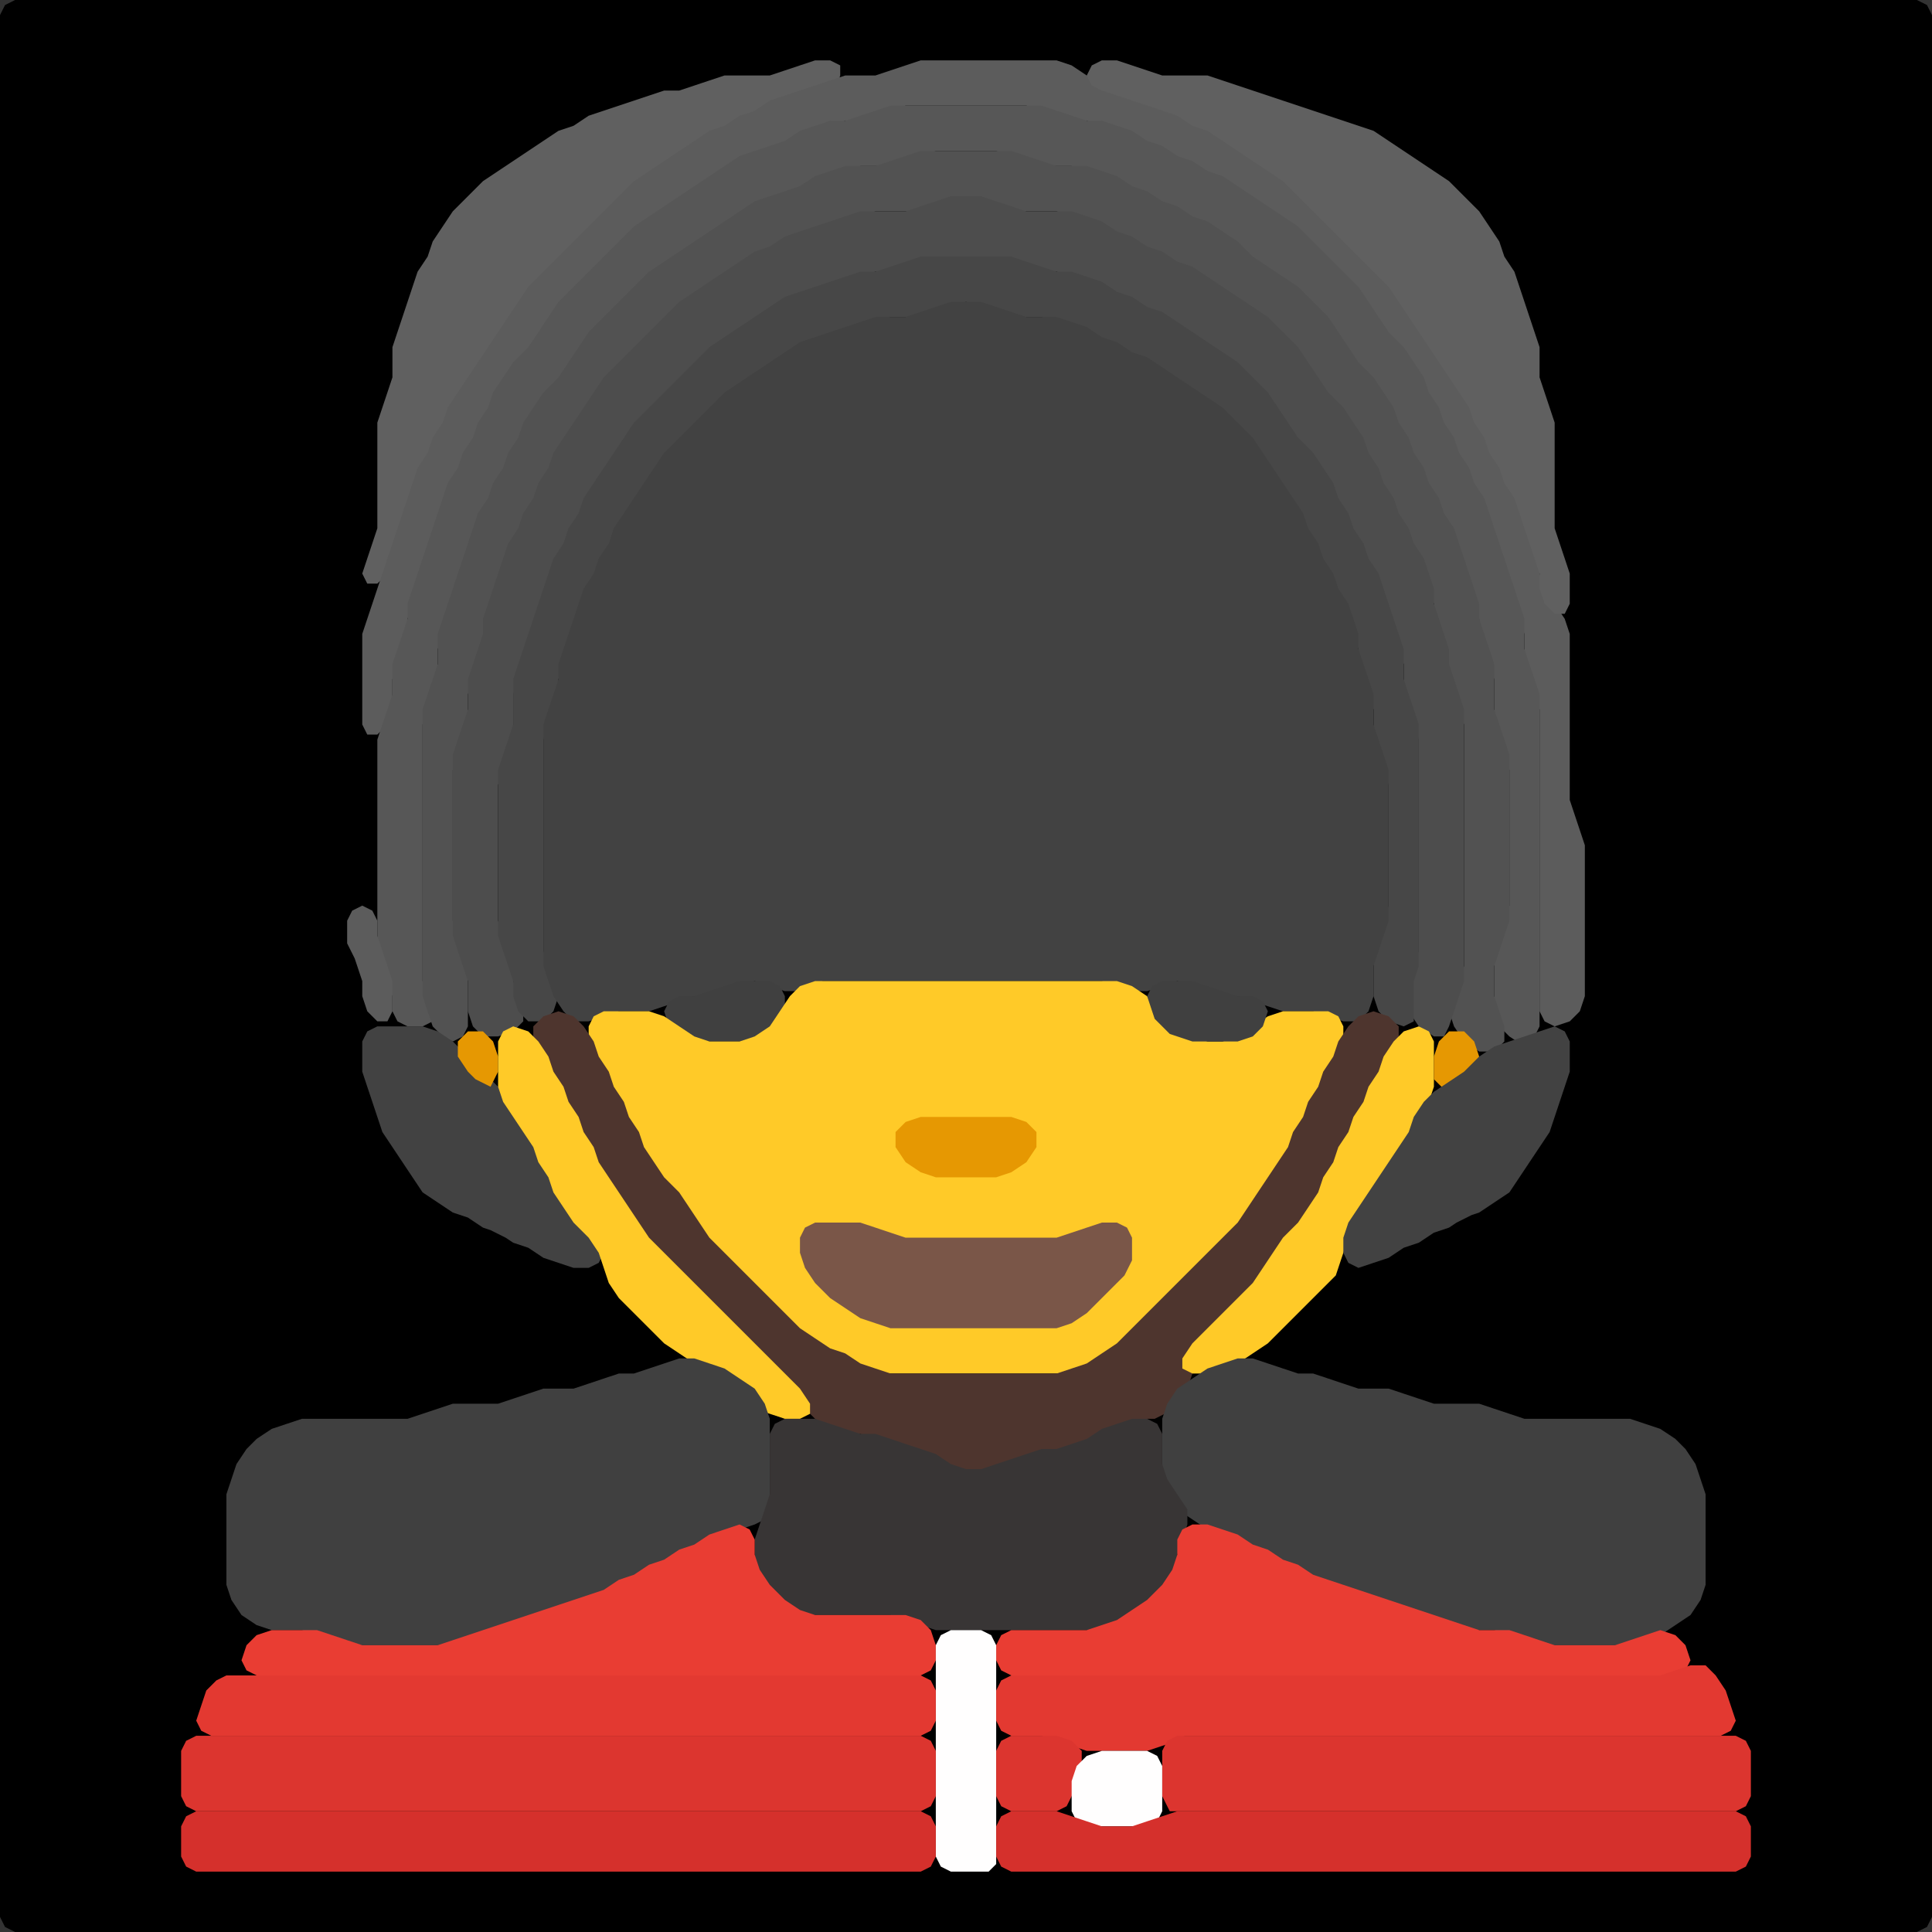 <?xml version="1.0" encoding="UTF-8" standalone="no"?>
<!DOCTYPE svg PUBLIC "-//W3C//DTD SVG 1.1//EN"
"http://www.w3.org/Graphics/SVG/1.1/DTD/svg11.dtd">
<svg width="128" height="128" xmlns="http://www.w3.org/2000/svg" version="1.1">
<rect width="100%" height="100%" fill="#333333" stroke="none"/>
<path d="M 42.5 128.0 L 43.0 128.0 L 44.0 128.0 L 45.0 128.0 L 46.0 128.0 L 47.0 128.0 L 48.0 128.0 L 49.0 128.0 L 50.0 128.0 L 51.0 128.0 L 52.0 128.0 L 53.0 128.0 L 54.0 128.0 L 55.0 128.0 L 56.0 128.0 L 57.0 128.0 L 58.0 128.0 L 59.0 128.0 L 60.0 128.0 L 61.0 128.0 L 62.0 128.0 L 63.0 128.0 L 64.0 128.0 L 65.0 128.0 L 66.0 128.0 L 67.0 128.0 L 68.0 128.0 L 69.0 128.0 L 70.0 128.0 L 71.0 128.0 L 72.0 128.0 L 73.0 128.0 L 74.0 128.0 L 75.0 128.0 L 76.0 128.0 L 77.0 128.0 L 78.0 128.0 L 79.0 128.0 L 80.0 128.0 L 81.0 128.0 L 82.0 128.0 L 83.0 128.0 L 84.0 128.0 L 85.0 128.0 L 86.0 128.0 L 87.0 128.0 L 88.0 128.0 L 89.0 128.0 L 90.0 128.0 L 91.0 128.0 L 92.0 128.0 L 93.0 128.0 L 94.0 128.0 L 95.0 128.0 L 96.0 128.0 L 97.0 128.0 L 98.0 128.0 L 99.0 128.0 L 100.0 128.0 L 101.0 128.0 L 102.0 128.0 L 103.0 128.0 L 104.0 128.0 L 105.0 128.0 L 106.0 128.0 L 107.0 128.0 L 108.0 128.0 L 109.0 128.0 L 110.0 128.0 L 111.0 128.0 L 112.0 128.0 L 113.0 128.0 L 114.0 128.0 L 115.0 128.0 L 116.0 128.0 L 117.0 128.0 L 118.0 128.0 L 119.0 128.0 L 120.0 128.0 L 121.0 128.0 L 122.0 128.0 L 123.0 128.0 L 124.0 128.0 L 125.0 128.0 L 126.0 128.0 L 127.0 128.0 L 127.667 127.667 L 128.0 127.0 L 128.0 126.0 L 128.0 125.0 L 128.0 124.0 L 128.0 123.0 L 128.0 122.0 L 128.0 121.0 L 128.0 120.0 L 128.0 119.0 L 128.0 118.0 L 128.0 117.0 L 128.0 116.0 L 128.0 115.0 L 128.0 114.0 L 128.0 113.0 L 128.0 112.0 L 128.0 111.0 L 128.0 110.0 L 128.0 109.0 L 128.0 108.0 L 128.0 107.0 L 128.0 106.0 L 128.0 105.0 L 128.0 104.0 L 128.0 103.0 L 128.0 102.0 L 128.0 101.0 L 128.0 100.0 L 128.0 99.0 L 128.0 98.0 L 128.0 97.0 L 128.0 96.0 L 128.0 95.0 L 128.0 94.0 L 128.0 93.0 L 128.0 92.0 L 128.0 91.0 L 128.0 90.0 L 128.0 89.0 L 128.0 88.0 L 128.0 87.0 L 128.0 86.0 L 128.0 85.0 L 128.0 84.0 L 128.0 83.0 L 128.0 82.0 L 128.0 81.0 L 128.0 80.0 L 128.0 79.0 L 128.0 78.0 L 128.0 77.0 L 128.0 76.0 L 128.0 75.0 L 128.0 74.0 L 128.0 73.0 L 128.0 72.0 L 128.0 71.0 L 128.0 70.0 L 128.0 69.0 L 128.0 68.0 L 128.0 67.0 L 128.0 66.0 L 128.0 65.0 L 128.0 64.0 L 128.0 63.0 L 128.0 62.0 L 128.0 61.0 L 128.0 60.0 L 128.0 59.0 L 128.0 58.0 L 128.0 57.0 L 128.0 56.0 L 128.0 55.0 L 128.0 54.0 L 128.0 53.0 L 128.0 52.0 L 128.0 51.0 L 128.0 50.0 L 128.0 49.0 L 128.0 48.0 L 128.0 47.0 L 128.0 46.0 L 128.0 45.0 L 128.0 44.0 L 128.0 43.0 L 128.0 42.0 L 128.0 41.0 L 128.0 40.0 L 128.0 39.0 L 128.0 38.0 L 128.0 37.0 L 128.0 36.0 L 128.0 35.0 L 128.0 34.0 L 128.0 33.0 L 128.0 32.0 L 128.0 31.0 L 128.0 30.0 L 128.0 29.0 L 128.0 28.0 L 128.0 27.0 L 128.0 26.0 L 128.0 25.0 L 128.0 24.0 L 128.0 23.0 L 128.0 22.0 L 128.0 21.0 L 128.0 20.0 L 128.0 19.0 L 128.0 18.0 L 128.0 17.0 L 128.0 16.0 L 128.0 15.0 L 128.0 14.0 L 128.0 13.0 L 128.0 12.0 L 128.0 11.0 L 128.0 10.0 L 128.0 9.0 L 128.0 8.0 L 128.0 7.0 L 128.0 6.0 L 128.0 5.0 L 128.0 4.0 L 128.0 3.0 L 128.0 2.0 L 128.0 1.0 L 127.667 0.333 L 127.0 0.0 L 126.0 0.0 L 125.0 0.0 L 124.0 0.0 L 123.0 0.0 L 122.0 0.0 L 121.0 0.0 L 120.0 0.0 L 119.0 0.0 L 118.0 0.0 L 117.0 0.0 L 116.0 0.0 L 115.0 0.0 L 114.0 0.0 L 113.0 0.0 L 112.0 0.0 L 111.0 0.0 L 110.0 0.0 L 109.0 0.0 L 108.0 0.0 L 107.0 0.0 L 106.0 0.0 L 105.0 0.0 L 104.0 0.0 L 103.0 0.0 L 102.0 0.0 L 101.0 0.0 L 100.0 0.0 L 99.0 0.0 L 98.0 0.0 L 97.0 0.0 L 96.0 0.0 L 95.0 0.0 L 94.0 0.0 L 93.0 0.0 L 92.0 0.0 L 91.0 0.0 L 90.0 0.0 L 89.0 0.0 L 88.0 0.0 L 87.0 0.0 L 86.0 0.0 L 85.0 0.0 L 84.0 0.0 L 83.0 0.0 L 82.0 0.0 L 81.0 0.0 L 80.0 0.0 L 79.0 0.0 L 78.0 0.0 L 77.0 0.0 L 76.0 0.0 L 75.0 0.0 L 74.0 0.0 L 73.0 0.0 L 72.0 0.0 L 71.0 0.0 L 70.0 0.0 L 69.0 0.0 L 68.0 0.0 L 67.0 0.0 L 66.0 0.0 L 65.0 0.0 L 64.0 0.0 L 63.0 0.0 L 62.0 0.0 L 61.0 0.0 L 60.0 0.0 L 59.0 0.0 L 58.0 0.0 L 57.0 0.0 L 56.0 0.0 L 55.0 0.0 L 54.0 0.0 L 53.0 0.0 L 52.0 0.0 L 51.0 0.0 L 50.0 0.0 L 49.0 0.0 L 48.0 0.0 L 47.0 0.0 L 46.0 0.0 L 45.0 0.0 L 44.0 0.0 L 43.0 0.0 L 42.0 0.0 L 41.0 0.0 L 40.0 0.0 L 39.0 0.0 L 38.0 0.0 L 37.0 0.0 L 36.0 0.0 L 35.0 0.0 L 34.0 0.0 L 33.0 0.0 L 32.0 0.0 L 31.0 0.0 L 30.0 0.0 L 29.0 0.0 L 28.0 0.0 L 27.0 0.0 L 26.0 0.0 L 25.0 0.0 L 24.0 0.0 L 23.0 0.0 L 22.0 0.0 L 21.0 0.0 L 20.0 0.0 L 19.0 0.0 L 18.0 0.0 L 17.0 0.0 L 16.0 0.0 L 15.0 0.0 L 14.0 0.0 L 13.0 0.0 L 12.0 0.0 L 11.0 0.0 L 10.0 0.0 L 9.0 0.0 L 8.0 0.0 L 7.0 0.0 L 6.0 0.0 L 5.0 0.0 L 4.0 0.0 L 3.0 0.0 L 2.0 0.0 L 1.0 0.0 L 0.333 0.333 L 0.0 1.0 L 0.0 2.0 L 0.0 3.0 L 0.0 4.0 L 0.0 5.0 L 0.0 6.0 L 0.0 7.0 L 0.0 8.0 L 0.0 9.0 L 0.0 10.0 L 0.0 11.0 L 0.0 12.0 L 0.0 13.0 L 0.0 14.0 L 0.0 15.0 L 0.0 16.0 L 0.0 17.0 L 0.0 18.0 L 0.0 19.0 L 0.0 20.0 L 0.0 21.0 L 0.0 22.0 L 0.0 23.0 L 0.0 24.0 L 0.0 25.0 L 0.0 26.0 L 0.0 27.0 L 0.0 28.0 L 0.0 29.0 L 0.0 30.0 L 0.0 31.0 L 0.0 32.0 L 0.0 33.0 L 0.0 34.0 L 0.0 35.0 L 0.0 36.0 L 0.0 37.0 L 0.0 38.0 L 0.0 39.0 L 0.0 40.0 L 0.0 41.0 L 0.0 42.0 L 0.0 43.0 L 0.0 44.0 L 0.0 45.0 L 0.0 46.0 L 0.0 47.0 L 0.0 48.0 L 0.0 49.0 L 0.0 50.0 L 0.0 51.0 L 0.0 52.0 L 0.0 53.0 L 0.0 54.0 L 0.0 55.0 L 0.0 56.0 L 0.0 57.0 L 0.0 58.0 L 0.0 59.0 L 0.0 60.0 L 0.0 61.0 L 0.0 62.0 L 0.0 63.0 L 0.0 64.0 L 0.0 65.0 L 0.0 66.0 L 0.0 67.0 L 0.0 68.0 L 0.0 69.0 L 0.0 70.0 L 0.0 71.0 L 0.0 72.0 L 0.0 73.0 L 0.0 74.0 L 0.0 75.0 L 0.0 76.0 L 0.0 77.0 L 0.0 78.0 L 0.0 79.0 L 0.0 80.0 L 0.0 81.0 L 0.0 82.0 L 0.0 83.0 L 0.0 84.0 L 0.0 85.0 L 0.0 86.0 L 0.0 87.0 L 0.0 88.0 L 0.0 89.0 L 0.0 90.0 L 0.0 91.0 L 0.0 92.0 L 0.0 93.0 L 0.0 94.0 L 0.0 95.0 L 0.0 96.0 L 0.0 97.0 L 0.0 98.0 L 0.0 99.0 L 0.0 100.0 L 0.0 101.0 L 0.0 102.0 L 0.0 103.0 L 0.0 104.0 L 0.0 105.0 L 0.0 106.0 L 0.0 107.0 L 0.0 108.0 L 0.0 109.0 L 0.0 110.0 L 0.0 111.0 L 0.0 112.0 L 0.0 113.0 L 0.0 114.0 L 0.0 115.0 L 0.0 116.0 L 0.0 117.0 L 0.0 118.0 L 0.0 119.0 L 0.0 120.0 L 0.0 121.0 L 0.0 122.0 L 0.0 123.0 L 0.0 124.0 L 0.0 125.0 L 0.0 126.0 L 0.0 127.0 L 0.333 127.667 L 1.0 128.0 L 2.0 128.0 L 3.0 128.0 L 4.0 128.0 L 5.0 128.0 L 6.0 128.0 L 7.0 128.0 L 8.0 128.0 L 9.0 128.0 L 10.0 128.0 L 11.0 128.0 L 12.0 128.0 L 13.0 128.0 L 14.0 128.0 L 15.0 128.0 L 16.0 128.0 L 17.0 128.0 L 18.0 128.0 L 19.0 128.0 L 20.0 128.0 L 21.0 128.0 L 22.0 128.0 L 23.0 128.0 L 24.0 128.0 L 25.0 128.0 L 26.0 128.0 L 27.0 128.0 L 28.0 128.0 L 29.0 128.0 L 30.0 128.0 L 31.0 128.0 L 32.0 128.0 L 33.0 128.0 L 34.0 128.0 L 35.0 128.0 L 36.0 128.0 L 37.0 128.0 L 38.0 128.0 L 39.0 128.0 L 40.0 128.0 L 41.0 128.0 L 41.5 128.0 Z" stroke="none" fill="rgb(0,0,0)" />
<path d="M 55.5 5.5 L 55.667 5.0 L 55.667 4.333 L 55.0 4.0 L 54.0 4.0 L 53.0 4.333 L 52.0 4.667 L 51.0 5.0 L 50.0 5.0 L 49.0 5.0 L 48.0 5.0 L 47.0 5.333 L 46.0 5.667 L 45.0 6.0 L 44.0 6.0 L 43.0 6.333 L 42.0 6.667 L 41.0 7.0 L 40.0 7.333 L 39.0 7.667 L 38.0 8.333 L 37.0 8.667 L 36.0 9.333 L 35.0 10.0 L 34.0 10.667 L 33.0 11.333 L 32.0 12.0 L 31.0 13.0 L 30.0 14.0 L 29.333 15.0 L 28.667 16.0 L 28.333 17.0 L 27.667 18.0 L 27.333 19.0 L 27.0 20.0 L 26.667 21.0 L 26.333 22.0 L 26.0 23.0 L 26.0 24.0 L 26.0 25.0 L 25.667 26.0 L 25.333 27.0 L 25.0 28.0 L 25.0 29.0 L 25.0 30.0 L 25.0 31.0 L 25.0 32.0 L 25.0 33.0 L 25.0 34.0 L 25.0 35.0 L 24.667 36.0 L 24.333 37.0 L 24.0 38.0 L 24.333 38.667 L 25.0 38.667 L 25.667 38.0 L 26.0 37.0 L 26.333 36.0 L 26.667 35.0 L 27.0 34.0 L 27.333 33.0 L 27.667 32.0 L 28.333 31.0 L 28.667 30.0 L 29.333 29.0 L 29.667 28.0 L 30.333 27.0 L 31.0 26.0 L 31.667 25.0 L 32.333 24.0 L 33.0 23.0 L 33.667 22.0 L 34.333 21.0 L 35.0 20.0 L 36.0 19.0 L 37.0 18.0 L 38.0 17.0 L 39.0 16.0 L 40.0 15.0 L 41.0 14.0 L 42.0 13.0 L 43.0 12.0 L 44.0 11.333 L 45.0 10.667 L 46.0 10.0 L 47.0 9.333 L 48.0 8.667 L 49.0 8.333 L 50.0 7.667 L 51.0 7.333 L 52.0 6.667 L 53.0 6.333 L 54.0 6.0 L 54.5 6.0 Z" stroke="none" fill="rgb(96,96,96)" />
<path d="M 101.5 45.5 L 101.667 46.0 L 102.0 47.0 L 102.0 48.0 L 102.0 49.0 L 102.0 50.0 L 102.0 51.0 L 102.0 52.0 L 102.0 53.0 L 102.0 54.0 L 102.0 55.0 L 102.0 56.0 L 102.0 57.0 L 102.0 58.0 L 102.0 59.0 L 102.0 60.0 L 102.0 61.0 L 102.0 62.0 L 102.0 63.0 L 102.0 64.0 L 102.0 65.0 L 102.0 66.0 L 102.0 67.0 L 102.333 67.667 L 103.0 68.0 L 104.0 67.667 L 104.667 67.0 L 105.0 66.0 L 105.0 65.0 L 105.0 64.0 L 105.0 63.0 L 105.0 62.0 L 105.0 61.0 L 105.0 60.0 L 105.0 59.0 L 105.0 58.0 L 105.0 57.0 L 105.0 56.0 L 104.667 55.0 L 104.333 54.0 L 104.0 53.0 L 104.0 52.0 L 104.0 51.0 L 104.0 50.0 L 104.0 49.0 L 104.0 48.0 L 104.0 47.0 L 104.0 46.0 L 104.0 45.0 L 104.0 44.0 L 104.0 43.0 L 104.0 42.0 L 103.667 41.0 L 103.0 40.0 L 102.333 39.0 L 102.0 38.0 L 102.0 37.0 L 101.667 36.0 L 101.333 35.0 L 101.0 34.0 L 100.667 33.0 L 100.333 32.0 L 99.667 31.0 L 99.333 30.0 L 98.667 29.0 L 98.333 28.0 L 97.667 27.0 L 97.333 26.0 L 96.667 25.0 L 96.0 24.0 L 95.333 23.0 L 94.667 22.0 L 94.0 21.0 L 93.333 20.0 L 92.667 19.0 L 92.0 18.0 L 91.0 17.0 L 90.0 16.0 L 89.0 15.0 L 88.0 14.0 L 87.0 13.0 L 86.0 12.0 L 85.0 11.333 L 84.0 10.667 L 83.0 10.0 L 82.0 9.333 L 81.0 8.667 L 80.0 8.333 L 79.0 7.667 L 78.0 7.333 L 77.0 7.0 L 76.0 6.667 L 75.0 6.333 L 74.0 6.0 L 73.0 5.667 L 72.0 5.0 L 71.0 4.333 L 70.0 4.0 L 69.0 4.0 L 68.0 4.0 L 67.0 4.0 L 66.0 4.0 L 65.0 4.0 L 64.0 4.0 L 63.0 4.0 L 62.0 4.0 L 61.0 4.0 L 60.0 4.333 L 59.0 4.667 L 58.0 5.0 L 57.0 5.0 L 56.0 5.0 L 55.0 5.333 L 54.0 5.667 L 53.0 6.0 L 52.0 6.333 L 51.0 6.667 L 50.0 7.333 L 49.0 7.667 L 48.0 8.333 L 47.0 8.667 L 46.0 9.333 L 45.0 10.0 L 44.0 10.667 L 43.0 11.333 L 42.0 12.0 L 41.0 13.0 L 40.0 14.0 L 39.0 15.0 L 38.0 16.0 L 37.0 17.0 L 36.0 18.0 L 35.0 19.0 L 34.333 20.0 L 33.667 21.0 L 33.0 22.0 L 32.333 23.0 L 31.667 24.0 L 31.0 25.0 L 30.333 26.0 L 29.667 27.0 L 29.333 28.0 L 28.667 29.0 L 28.333 30.0 L 27.667 31.0 L 27.333 32.0 L 27.0 33.0 L 26.667 34.0 L 26.333 35.0 L 26.0 36.0 L 25.667 37.0 L 25.333 38.0 L 25.0 39.0 L 24.667 40.0 L 24.333 41.0 L 24.0 42.0 L 24.0 43.0 L 24.0 44.0 L 24.0 45.0 L 24.0 46.0 L 24.0 47.0 L 24.0 48.0 L 24.333 48.667 L 25.0 48.667 L 25.667 48.0 L 26.0 47.0 L 26.0 46.0 L 26.0 45.0 L 26.333 44.0 L 26.667 43.0 L 27.0 42.0 L 27.0 41.0 L 27.333 40.0 L 27.667 39.0 L 28.0 38.0 L 28.333 37.0 L 28.667 36.0 L 29.0 35.0 L 29.333 34.0 L 29.667 33.0 L 30.333 32.0 L 30.667 31.0 L 31.333 30.0 L 31.667 29.0 L 32.333 28.0 L 32.667 27.0 L 33.333 26.0 L 34.0 25.0 L 35.0 24.0 L 35.667 23.0 L 36.333 22.0 L 37.0 21.0 L 38.0 20.0 L 39.0 19.0 L 40.0 18.0 L 41.0 17.0 L 42.0 16.0 L 43.0 15.0 L 44.0 14.333 L 45.0 13.667 L 46.0 13.0 L 47.0 12.333 L 48.0 11.667 L 49.0 11.0 L 50.0 10.333 L 51.0 10.0 L 52.0 9.667 L 53.0 9.333 L 54.0 8.667 L 55.0 8.333 L 56.0 8.0 L 57.0 8.0 L 58.0 7.667 L 59.0 7.333 L 60.0 7.0 L 61.0 7.0 L 62.0 7.0 L 63.0 7.0 L 64.0 7.0 L 65.0 7.0 L 66.0 7.0 L 67.0 7.0 L 68.0 7.0 L 69.0 7.333 L 70.0 7.667 L 71.0 8.0 L 72.0 8.0 L 73.0 8.333 L 74.0 8.667 L 75.0 9.333 L 76.0 9.667 L 77.0 10.333 L 78.0 10.667 L 79.0 11.333 L 80.0 11.667 L 81.0 12.333 L 82.0 13.0 L 83.0 13.667 L 84.0 14.333 L 85.0 15.0 L 86.0 16.0 L 87.0 17.0 L 88.0 18.0 L 89.0 19.0 L 90.0 20.0 L 90.667 21.0 L 91.333 22.0 L 92.0 23.0 L 93.0 24.0 L 93.667 25.0 L 94.333 26.0 L 94.667 27.0 L 95.333 28.0 L 95.667 29.0 L 96.333 30.0 L 96.667 31.0 L 97.333 32.0 L 97.667 33.0 L 98.333 34.0 L 98.667 35.0 L 99.0 36.0 L 99.333 37.0 L 99.667 38.0 L 100.0 39.0 L 100.333 40.0 L 100.667 41.0 L 101.0 42.0 L 101.0 43.0 L 101.0 44.0 L 101.0 44.5 Z" stroke="none" fill="rgb(92,92,92)" />
<path d="M 88.5 15.5 L 89.0 16.0 L 90.0 17.0 L 91.0 18.0 L 92.0 19.0 L 92.667 20.0 L 93.333 21.0 L 94.0 22.0 L 94.667 23.0 L 95.333 24.0 L 96.0 25.0 L 96.667 26.0 L 97.333 27.0 L 97.667 28.0 L 98.333 29.0 L 98.667 30.0 L 99.333 31.0 L 99.667 32.0 L 100.333 33.0 L 100.667 34.0 L 101.0 35.0 L 101.333 36.0 L 101.667 37.0 L 102.0 38.0 L 102.0 39.0 L 102.333 40.0 L 103.0 40.667 L 103.667 40.667 L 104.0 40.0 L 104.0 39.0 L 104.0 38.0 L 103.667 37.0 L 103.333 36.0 L 103.0 35.0 L 103.0 34.0 L 103.0 33.0 L 103.0 32.0 L 103.0 31.0 L 103.0 30.0 L 103.0 29.0 L 103.0 28.0 L 102.667 27.0 L 102.333 26.0 L 102.0 25.0 L 102.0 24.0 L 102.0 23.0 L 101.667 22.0 L 101.333 21.0 L 101.0 20.0 L 100.667 19.0 L 100.333 18.0 L 99.667 17.0 L 99.333 16.0 L 98.667 15.0 L 98.0 14.0 L 97.0 13.0 L 96.0 12.0 L 95.0 11.333 L 94.0 10.667 L 93.0 10.0 L 92.0 9.333 L 91.0 8.667 L 90.0 8.333 L 89.0 8.0 L 88.0 7.667 L 87.0 7.333 L 86.0 7.0 L 85.0 6.667 L 84.0 6.333 L 83.0 6.0 L 82.0 5.667 L 81.0 5.333 L 80.0 5.0 L 79.0 5.0 L 78.0 5.0 L 77.0 5.0 L 76.0 4.667 L 75.0 4.333 L 74.0 4.0 L 73.0 4.0 L 72.333 4.333 L 72.0 5.0 L 72.333 5.667 L 73.0 6.0 L 74.0 6.333 L 75.0 6.667 L 76.0 7.0 L 77.0 7.333 L 78.0 7.667 L 79.0 8.333 L 80.0 8.667 L 81.0 9.333 L 82.0 10.0 L 83.0 10.667 L 84.0 11.333 L 85.0 12.0 L 86.0 13.0 L 87.0 14.0 L 87.5 14.5 Z" stroke="none" fill="rgb(96,96,96)" />
<path d="M 101.5 69.0 L 101.667 68.667 L 102.0 68.0 L 102.0 67.0 L 102.0 66.0 L 102.0 65.0 L 102.0 64.0 L 102.0 63.0 L 102.0 62.0 L 102.0 61.0 L 102.0 60.0 L 102.0 59.0 L 102.0 58.0 L 102.0 57.0 L 102.0 56.0 L 102.0 55.0 L 102.0 54.0 L 102.0 53.0 L 102.0 52.0 L 102.0 51.0 L 102.0 50.0 L 102.0 49.0 L 102.0 48.0 L 102.0 47.0 L 102.0 46.0 L 101.667 45.0 L 101.333 44.0 L 101.0 43.0 L 101.0 42.0 L 101.0 41.0 L 100.667 40.0 L 100.333 39.0 L 100.0 38.0 L 99.667 37.0 L 99.333 36.0 L 99.0 35.0 L 98.667 34.0 L 98.333 33.0 L 97.667 32.0 L 97.333 31.0 L 96.667 30.0 L 96.333 29.0 L 95.667 28.0 L 95.333 27.0 L 94.667 26.0 L 94.333 25.0 L 93.667 24.0 L 93.0 23.0 L 92.0 22.0 L 91.333 21.0 L 90.667 20.0 L 90.0 19.0 L 89.0 18.0 L 88.0 17.0 L 87.0 16.0 L 86.0 15.0 L 85.0 14.333 L 84.0 13.667 L 83.0 13.0 L 82.0 12.333 L 81.0 11.667 L 80.0 11.333 L 79.0 10.667 L 78.0 10.333 L 77.0 9.667 L 76.0 9.333 L 75.0 8.667 L 74.0 8.333 L 73.0 8.0 L 72.0 8.0 L 71.0 7.667 L 70.0 7.333 L 69.0 7.0 L 68.0 7.0 L 67.0 7.0 L 66.0 7.0 L 65.0 7.0 L 64.0 7.0 L 63.0 7.0 L 62.0 7.0 L 61.0 7.0 L 60.0 7.0 L 59.0 7.0 L 58.0 7.333 L 57.0 7.667 L 56.0 8.0 L 55.0 8.0 L 54.0 8.333 L 53.0 8.667 L 52.0 9.333 L 51.0 9.667 L 50.0 10.0 L 49.0 10.333 L 48.0 11.0 L 47.0 11.667 L 46.0 12.333 L 45.0 13.0 L 44.0 13.667 L 43.0 14.333 L 42.0 15.0 L 41.0 16.0 L 40.0 17.0 L 39.0 18.0 L 38.0 19.0 L 37.0 20.0 L 36.333 21.0 L 35.667 22.0 L 35.0 23.0 L 34.0 24.0 L 33.333 25.0 L 32.667 26.0 L 32.333 27.0 L 31.667 28.0 L 31.333 29.0 L 30.667 30.0 L 30.333 31.0 L 29.667 32.0 L 29.333 33.0 L 29.0 34.0 L 28.667 35.0 L 28.333 36.0 L 28.0 37.0 L 27.667 38.0 L 27.333 39.0 L 27.0 40.0 L 27.0 41.0 L 26.667 42.0 L 26.333 43.0 L 26.0 44.0 L 26.0 45.0 L 26.0 46.0 L 25.667 47.0 L 25.333 48.0 L 25.0 49.0 L 25.0 50.0 L 25.0 51.0 L 25.0 52.0 L 25.0 53.0 L 25.0 54.0 L 25.0 55.0 L 25.0 56.0 L 25.0 57.0 L 25.0 58.0 L 25.0 59.0 L 25.0 60.0 L 25.0 61.0 L 25.0 62.0 L 25.0 63.0 L 25.333 64.0 L 25.667 65.0 L 26.0 66.0 L 26.0 67.0 L 26.333 67.667 L 27.0 68.0 L 28.0 68.0 L 28.667 67.667 L 28.667 67.0 L 28.333 66.0 L 28.0 65.0 L 28.0 64.0 L 28.0 63.0 L 28.0 62.0 L 28.0 61.0 L 28.0 60.0 L 28.0 59.0 L 28.0 58.0 L 28.0 57.0 L 28.0 56.0 L 28.0 55.0 L 28.0 54.0 L 28.0 53.0 L 28.0 52.0 L 28.0 51.0 L 28.0 50.0 L 28.0 49.0 L 28.0 48.0 L 28.333 47.0 L 28.667 46.0 L 29.0 45.0 L 29.0 44.0 L 29.0 43.0 L 29.333 42.0 L 29.667 41.0 L 30.0 40.0 L 30.333 39.0 L 30.667 38.0 L 31.0 37.0 L 31.333 36.0 L 31.667 35.0 L 32.333 34.0 L 32.667 33.0 L 33.333 32.0 L 33.667 31.0 L 34.333 30.0 L 34.667 29.0 L 35.333 28.0 L 36.0 27.0 L 37.0 26.0 L 37.667 25.0 L 38.333 24.0 L 39.0 23.0 L 40.0 22.0 L 41.0 21.0 L 42.0 20.0 L 43.0 19.0 L 44.0 18.0 L 45.0 17.333 L 46.0 16.667 L 47.0 16.0 L 48.0 15.333 L 49.0 14.667 L 50.0 14.0 L 51.0 13.333 L 52.0 13.0 L 53.0 12.667 L 54.0 12.333 L 55.0 11.667 L 56.0 11.333 L 57.0 11.0 L 58.0 11.0 L 59.0 11.0 L 60.0 10.667 L 61.0 10.333 L 62.0 10.0 L 63.0 10.0 L 64.0 10.0 L 65.0 10.0 L 66.0 10.0 L 67.0 10.333 L 68.0 10.667 L 69.0 11.0 L 70.0 11.0 L 71.0 11.0 L 72.0 11.333 L 73.0 11.667 L 74.0 12.333 L 75.0 12.667 L 76.0 13.333 L 77.0 13.667 L 78.0 14.333 L 79.0 14.667 L 80.0 15.333 L 81.0 16.0 L 82.0 17.0 L 83.0 17.667 L 84.0 18.333 L 85.0 19.0 L 86.0 20.0 L 87.0 21.0 L 88.0 22.0 L 88.667 23.0 L 89.333 24.0 L 90.0 25.0 L 91.0 26.0 L 91.667 27.0 L 92.333 28.0 L 92.667 29.0 L 93.333 30.0 L 93.667 31.0 L 94.333 32.0 L 94.667 33.0 L 95.333 34.0 L 95.667 35.0 L 96.333 36.0 L 96.667 37.0 L 97.0 38.0 L 97.333 39.0 L 97.667 40.0 L 98.0 41.0 L 98.0 42.0 L 98.333 43.0 L 98.667 44.0 L 99.0 45.0 L 99.0 46.0 L 99.0 47.0 L 99.0 48.0 L 99.333 49.0 L 99.667 50.0 L 100.0 51.0 L 100.0 52.0 L 100.0 53.0 L 100.0 54.0 L 100.0 55.0 L 100.0 56.0 L 100.0 57.0 L 100.0 58.0 L 100.0 59.0 L 100.0 60.0 L 99.667 61.0 L 99.333 62.0 L 99.0 63.0 L 99.0 64.0 L 99.0 65.0 L 99.0 66.0 L 99.0 67.0 L 99.333 68.0 L 100.0 68.667 L 100.5 69.0 Z" stroke="none" fill="rgb(87,87,87)" />
<path d="M 88.5 27.5 L 89.0 28.0 L 89.667 29.0 L 90.333 30.0 L 90.667 31.0 L 91.333 32.0 L 91.667 33.0 L 92.333 34.0 L 92.667 35.0 L 93.333 36.0 L 93.667 37.0 L 94.333 38.0 L 94.667 39.0 L 95.0 40.0 L 95.0 41.0 L 95.333 42.0 L 95.667 43.0 L 96.0 44.0 L 96.0 45.0 L 96.333 46.0 L 96.667 47.0 L 97.0 48.0 L 97.0 49.0 L 97.0 50.0 L 97.0 51.0 L 97.0 52.0 L 97.0 53.0 L 97.0 54.0 L 97.0 55.0 L 97.0 56.0 L 97.0 57.0 L 97.0 58.0 L 97.0 59.0 L 97.0 60.0 L 97.0 61.0 L 97.0 62.0 L 97.0 63.0 L 97.0 64.0 L 96.667 65.0 L 96.333 66.0 L 96.0 67.0 L 96.333 68.0 L 97.0 69.0 L 98.0 69.667 L 99.0 69.667 L 99.667 69.0 L 99.667 68.0 L 99.333 67.0 L 99.0 66.0 L 99.0 65.0 L 99.0 64.0 L 99.333 63.0 L 99.667 62.0 L 100.0 61.0 L 100.0 60.0 L 100.0 59.0 L 100.0 58.0 L 100.0 57.0 L 100.0 56.0 L 100.0 55.0 L 100.0 54.0 L 100.0 53.0 L 100.0 52.0 L 100.0 51.0 L 100.0 50.0 L 99.667 49.0 L 99.333 48.0 L 99.0 47.0 L 99.0 46.0 L 99.0 45.0 L 99.0 44.0 L 98.667 43.0 L 98.333 42.0 L 98.0 41.0 L 98.0 40.0 L 97.667 39.0 L 97.333 38.0 L 97.0 37.0 L 96.667 36.0 L 96.333 35.0 L 95.667 34.0 L 95.333 33.0 L 94.667 32.0 L 94.333 31.0 L 93.667 30.0 L 93.333 29.0 L 92.667 28.0 L 92.333 27.0 L 91.667 26.0 L 91.0 25.0 L 90.0 24.0 L 89.333 23.0 L 88.667 22.0 L 88.0 21.0 L 87.0 20.0 L 86.0 19.0 L 85.0 18.333 L 84.0 17.667 L 83.0 17.0 L 82.0 16.0 L 81.0 15.333 L 80.0 14.667 L 79.0 14.333 L 78.0 13.667 L 77.0 13.333 L 76.0 12.667 L 75.0 12.333 L 74.0 11.667 L 73.0 11.333 L 72.0 11.0 L 71.0 11.0 L 70.0 11.0 L 69.0 10.667 L 68.0 10.333 L 67.0 10.0 L 66.0 10.0 L 65.0 10.0 L 64.0 10.0 L 63.0 10.0 L 62.0 10.0 L 61.0 10.0 L 60.0 10.333 L 59.0 10.667 L 58.0 11.0 L 57.0 11.0 L 56.0 11.0 L 55.0 11.333 L 54.0 11.667 L 53.0 12.333 L 52.0 12.667 L 51.0 13.0 L 50.0 13.333 L 49.0 14.0 L 48.0 14.667 L 47.0 15.333 L 46.0 16.0 L 45.0 16.667 L 44.0 17.333 L 43.0 18.0 L 42.0 19.0 L 41.0 20.0 L 40.0 21.0 L 39.0 22.0 L 38.333 23.0 L 37.667 24.0 L 37.0 25.0 L 36.0 26.0 L 35.333 27.0 L 34.667 28.0 L 34.333 29.0 L 33.667 30.0 L 33.333 31.0 L 32.667 32.0 L 32.333 33.0 L 31.667 34.0 L 31.333 35.0 L 31.0 36.0 L 30.667 37.0 L 30.333 38.0 L 30.0 39.0 L 29.667 40.0 L 29.333 41.0 L 29.0 42.0 L 29.0 43.0 L 29.0 44.0 L 28.667 45.0 L 28.333 46.0 L 28.0 47.0 L 28.0 48.0 L 28.0 49.0 L 28.0 50.0 L 28.0 51.0 L 28.0 52.0 L 28.0 53.0 L 28.0 54.0 L 28.0 55.0 L 28.0 56.0 L 28.0 57.0 L 28.0 58.0 L 28.0 59.0 L 28.0 60.0 L 28.0 61.0 L 28.0 62.0 L 28.0 63.0 L 28.0 64.0 L 28.0 65.0 L 28.0 66.0 L 28.333 67.0 L 28.667 68.0 L 29.333 68.667 L 30.0 69.0 L 30.667 68.667 L 31.0 68.0 L 31.0 67.0 L 31.0 66.0 L 31.0 65.0 L 31.0 64.0 L 30.667 63.0 L 30.333 62.0 L 30.0 61.0 L 30.0 60.0 L 30.0 59.0 L 30.0 58.0 L 30.0 57.0 L 30.0 56.0 L 30.0 55.0 L 30.0 54.0 L 30.0 53.0 L 30.0 52.0 L 30.0 51.0 L 30.333 50.0 L 30.667 49.0 L 31.0 48.0 L 31.0 47.0 L 31.0 46.0 L 31.333 45.0 L 31.667 44.0 L 32.0 43.0 L 32.0 42.0 L 32.333 41.0 L 32.667 40.0 L 33.0 39.0 L 33.333 38.0 L 33.667 37.0 L 34.333 36.0 L 34.667 35.0 L 35.333 34.0 L 35.667 33.0 L 36.333 32.0 L 36.667 31.0 L 37.333 30.0 L 38.0 29.0 L 38.667 28.0 L 39.333 27.0 L 40.0 26.0 L 41.0 25.0 L 42.0 24.0 L 43.0 23.0 L 44.0 22.0 L 45.0 21.0 L 46.0 20.0 L 47.0 19.333 L 48.0 18.667 L 49.0 18.0 L 50.0 17.333 L 51.0 16.667 L 52.0 16.333 L 53.0 15.667 L 54.0 15.333 L 55.0 15.0 L 56.0 14.667 L 57.0 14.333 L 58.0 14.0 L 59.0 14.0 L 60.0 14.0 L 61.0 14.0 L 62.0 13.667 L 63.0 13.333 L 64.0 13.0 L 65.0 13.333 L 66.0 13.667 L 67.0 14.0 L 68.0 14.0 L 69.0 14.0 L 70.0 14.0 L 71.0 14.333 L 72.0 14.667 L 73.0 15.333 L 74.0 15.667 L 75.0 16.333 L 76.0 16.667 L 77.0 17.333 L 78.0 17.667 L 79.0 18.333 L 80.0 19.0 L 81.0 19.667 L 82.0 20.333 L 83.0 21.0 L 84.0 22.0 L 85.0 23.0 L 86.0 24.0 L 86.667 25.0 L 87.333 26.0 L 87.5 26.5 Z" stroke="none" fill="rgb(82,82,82)" />
<path d="M 39.0 33.5 L 39.333 33.0 L 40.0 32.0 L 40.667 31.0 L 41.333 30.0 L 42.0 29.0 L 43.0 28.0 L 44.0 27.0 L 45.0 26.0 L 46.0 25.0 L 47.0 24.0 L 48.0 23.0 L 49.0 22.333 L 50.0 21.667 L 51.0 21.0 L 52.0 20.333 L 53.0 19.667 L 54.0 19.333 L 55.0 19.0 L 56.0 18.667 L 57.0 18.333 L 58.0 18.0 L 59.0 18.0 L 60.0 17.667 L 61.0 17.333 L 62.0 17.0 L 63.0 17.0 L 64.0 17.0 L 65.0 17.0 L 66.0 17.0 L 67.0 17.333 L 68.0 17.667 L 69.0 18.0 L 70.0 18.0 L 71.0 18.333 L 72.0 18.667 L 73.0 19.333 L 74.0 19.667 L 75.0 20.333 L 76.0 20.667 L 77.0 21.333 L 78.0 22.0 L 79.0 22.667 L 80.0 23.333 L 81.0 24.0 L 82.0 25.0 L 83.0 26.0 L 84.0 27.0 L 84.667 28.0 L 85.333 29.0 L 86.0 30.0 L 87.0 31.0 L 87.667 32.0 L 88.333 33.0 L 88.667 34.0 L 89.333 35.0 L 89.667 36.0 L 90.333 37.0 L 90.667 38.0 L 91.333 39.0 L 91.667 40.0 L 92.0 41.0 L 92.333 42.0 L 92.667 43.0 L 93.0 44.0 L 93.0 45.0 L 93.0 46.0 L 93.333 47.0 L 93.667 48.0 L 94.0 49.0 L 94.0 50.0 L 94.0 51.0 L 94.0 52.0 L 94.0 53.0 L 94.0 54.0 L 94.0 55.0 L 94.0 56.0 L 94.0 57.0 L 94.0 58.0 L 94.0 59.0 L 94.0 60.0 L 94.0 61.0 L 94.0 62.0 L 94.0 63.0 L 93.667 64.0 L 93.333 65.0 L 93.0 66.0 L 93.333 67.0 L 94.0 68.0 L 95.0 68.667 L 95.667 68.667 L 96.0 68.0 L 96.333 67.0 L 96.667 66.0 L 97.0 65.0 L 97.0 64.0 L 97.0 63.0 L 97.0 62.0 L 97.0 61.0 L 97.0 60.0 L 97.0 59.0 L 97.0 58.0 L 97.0 57.0 L 97.0 56.0 L 97.0 55.0 L 97.0 54.0 L 97.0 53.0 L 97.0 52.0 L 97.0 51.0 L 97.0 50.0 L 97.0 49.0 L 97.0 48.0 L 97.0 47.0 L 96.667 46.0 L 96.333 45.0 L 96.0 44.0 L 96.0 43.0 L 95.667 42.0 L 95.333 41.0 L 95.0 40.0 L 95.0 39.0 L 94.667 38.0 L 94.333 37.0 L 93.667 36.0 L 93.333 35.0 L 92.667 34.0 L 92.333 33.0 L 91.667 32.0 L 91.333 31.0 L 90.667 30.0 L 90.333 29.0 L 89.667 28.0 L 89.0 27.0 L 88.0 26.0 L 87.333 25.0 L 86.667 24.0 L 86.0 23.0 L 85.0 22.0 L 84.0 21.0 L 83.0 20.333 L 82.0 19.667 L 81.0 19.0 L 80.0 18.333 L 79.0 17.667 L 78.0 17.333 L 77.0 16.667 L 76.0 16.333 L 75.0 15.667 L 74.0 15.333 L 73.0 14.667 L 72.0 14.333 L 71.0 14.0 L 70.0 14.0 L 69.0 14.0 L 68.0 14.0 L 67.0 13.667 L 66.0 13.333 L 65.0 13.0 L 64.0 13.0 L 63.0 13.0 L 62.0 13.333 L 61.0 13.667 L 60.0 14.0 L 59.0 14.0 L 58.0 14.0 L 57.0 14.0 L 56.0 14.333 L 55.0 14.667 L 54.0 15.0 L 53.0 15.333 L 52.0 15.667 L 51.0 16.333 L 50.0 16.667 L 49.0 17.333 L 48.0 18.0 L 47.0 18.667 L 46.0 19.333 L 45.0 20.0 L 44.0 21.0 L 43.0 22.0 L 42.0 23.0 L 41.0 24.0 L 40.0 25.0 L 39.333 26.0 L 38.667 27.0 L 38.0 28.0 L 37.333 29.0 L 36.667 30.0 L 36.333 31.0 L 35.667 32.0 L 35.333 33.0 L 34.667 34.0 L 34.333 35.0 L 33.667 36.0 L 33.333 37.0 L 33.0 38.0 L 32.667 39.0 L 32.333 40.0 L 32.0 41.0 L 32.0 42.0 L 31.667 43.0 L 31.333 44.0 L 31.0 45.0 L 31.0 46.0 L 31.0 47.0 L 30.667 48.0 L 30.333 49.0 L 30.0 50.0 L 30.0 51.0 L 30.0 52.0 L 30.0 53.0 L 30.0 54.0 L 30.0 55.0 L 30.0 56.0 L 30.0 57.0 L 30.0 58.0 L 30.0 59.0 L 30.0 60.0 L 30.0 61.0 L 30.0 62.0 L 30.333 63.0 L 30.667 64.0 L 31.0 65.0 L 31.0 66.0 L 31.0 67.0 L 31.333 68.0 L 32.0 68.667 L 33.0 68.667 L 34.0 68.333 L 34.667 67.667 L 34.667 67.0 L 34.333 66.0 L 34.0 65.0 L 34.0 64.0 L 33.667 63.0 L 33.333 62.0 L 33.0 61.0 L 33.0 60.0 L 33.0 59.0 L 33.0 58.0 L 33.0 57.0 L 33.0 56.0 L 33.0 55.0 L 33.0 54.0 L 33.0 53.0 L 33.0 52.0 L 33.333 51.0 L 33.667 50.0 L 34.0 49.0 L 34.0 48.0 L 34.0 47.0 L 34.0 46.0 L 34.333 45.0 L 34.667 44.0 L 35.0 43.0 L 35.333 42.0 L 35.667 41.0 L 36.0 40.0 L 36.333 39.0 L 36.667 38.0 L 37.333 37.0 L 37.667 36.0 L 38.333 35.0 L 38.5 34.5 Z" stroke="none" fill="rgb(77,77,77)" />
<path d="M 88.5 39.5 L 88.667 40.0 L 89.333 41.0 L 89.667 42.0 L 90.0 43.0 L 90.0 44.0 L 90.333 45.0 L 90.667 46.0 L 91.0 47.0 L 91.0 48.0 L 91.0 49.0 L 91.333 50.0 L 91.667 51.0 L 92.0 52.0 L 92.0 53.0 L 92.0 54.0 L 92.0 55.0 L 92.0 56.0 L 92.0 57.0 L 92.0 58.0 L 92.0 59.0 L 92.0 60.0 L 91.667 61.0 L 91.333 62.0 L 91.0 63.0 L 91.0 64.0 L 91.0 65.0 L 91.0 66.0 L 91.333 67.0 L 92.0 67.667 L 93.0 68.0 L 93.667 67.667 L 93.667 67.0 L 93.667 66.0 L 93.667 65.0 L 94.0 64.0 L 94.0 63.0 L 94.0 62.0 L 94.0 61.0 L 94.0 60.0 L 94.0 59.0 L 94.0 58.0 L 94.0 57.0 L 94.0 56.0 L 94.0 55.0 L 94.0 54.0 L 94.0 53.0 L 94.0 52.0 L 94.0 51.0 L 94.0 50.0 L 94.0 49.0 L 94.0 48.0 L 93.667 47.0 L 93.333 46.0 L 93.0 45.0 L 93.0 44.0 L 93.0 43.0 L 92.667 42.0 L 92.333 41.0 L 92.0 40.0 L 91.667 39.0 L 91.333 38.0 L 90.667 37.0 L 90.333 36.0 L 89.667 35.0 L 89.333 34.0 L 88.667 33.0 L 88.333 32.0 L 87.667 31.0 L 87.0 30.0 L 86.0 29.0 L 85.333 28.0 L 84.667 27.0 L 84.0 26.0 L 83.0 25.0 L 82.0 24.0 L 81.0 23.333 L 80.0 22.667 L 79.0 22.0 L 78.0 21.333 L 77.0 20.667 L 76.0 20.333 L 75.0 19.667 L 74.0 19.333 L 73.0 18.667 L 72.0 18.333 L 71.0 18.0 L 70.0 18.0 L 69.0 17.667 L 68.0 17.333 L 67.0 17.0 L 66.0 17.0 L 65.0 17.0 L 64.0 17.0 L 63.0 17.0 L 62.0 17.0 L 61.0 17.0 L 60.0 17.333 L 59.0 17.667 L 58.0 18.0 L 57.0 18.0 L 56.0 18.333 L 55.0 18.667 L 54.0 19.0 L 53.0 19.333 L 52.0 19.667 L 51.0 20.333 L 50.0 21.0 L 49.0 21.667 L 48.0 22.333 L 47.0 23.0 L 46.0 24.0 L 45.0 25.0 L 44.0 26.0 L 43.0 27.0 L 42.0 28.0 L 41.333 29.0 L 40.667 30.0 L 40.0 31.0 L 39.333 32.0 L 38.667 33.0 L 38.333 34.0 L 37.667 35.0 L 37.333 36.0 L 36.667 37.0 L 36.333 38.0 L 36.0 39.0 L 35.667 40.0 L 35.333 41.0 L 35.0 42.0 L 34.667 43.0 L 34.333 44.0 L 34.0 45.0 L 34.0 46.0 L 34.0 47.0 L 34.0 48.0 L 33.667 49.0 L 33.333 50.0 L 33.0 51.0 L 33.0 52.0 L 33.0 53.0 L 33.0 54.0 L 33.0 55.0 L 33.0 56.0 L 33.0 57.0 L 33.0 58.0 L 33.0 59.0 L 33.0 60.0 L 33.0 61.0 L 33.0 62.0 L 33.333 63.0 L 33.667 64.0 L 34.0 65.0 L 34.0 66.0 L 34.333 67.0 L 35.0 67.667 L 36.0 67.667 L 36.667 67.0 L 37.0 66.0 L 36.667 65.0 L 36.333 64.0 L 36.0 63.0 L 36.0 62.0 L 36.0 61.0 L 36.0 60.0 L 36.0 59.0 L 36.0 58.0 L 36.0 57.0 L 36.0 56.0 L 36.0 55.0 L 36.0 54.0 L 36.0 53.0 L 36.0 52.0 L 36.0 51.0 L 36.0 50.0 L 36.0 49.0 L 36.333 48.0 L 36.667 47.0 L 37.0 46.0 L 37.0 45.0 L 37.333 44.0 L 37.667 43.0 L 38.0 42.0 L 38.333 41.0 L 38.667 40.0 L 39.333 39.0 L 39.667 38.0 L 40.333 37.0 L 40.667 36.0 L 41.333 35.0 L 42.0 34.0 L 42.667 33.0 L 43.333 32.0 L 44.0 31.0 L 45.0 30.0 L 46.0 29.0 L 47.0 28.0 L 48.0 27.0 L 49.0 26.0 L 50.0 25.333 L 51.0 24.667 L 52.0 24.0 L 53.0 23.333 L 54.0 22.667 L 55.0 22.333 L 56.0 22.0 L 57.0 21.667 L 58.0 21.333 L 59.0 21.0 L 60.0 21.0 L 61.0 21.0 L 62.0 20.667 L 63.0 20.333 L 64.0 20.0 L 65.0 20.333 L 66.0 20.667 L 67.0 21.0 L 68.0 21.0 L 69.0 21.0 L 70.0 21.333 L 71.0 21.667 L 72.0 22.333 L 73.0 22.667 L 74.0 23.333 L 75.0 23.667 L 76.0 24.333 L 77.0 25.0 L 78.0 25.667 L 79.0 26.333 L 80.0 27.0 L 81.0 28.0 L 82.0 29.0 L 83.0 30.0 L 83.667 31.0 L 84.333 32.0 L 85.0 33.0 L 85.667 34.0 L 86.333 35.0 L 86.667 36.0 L 87.333 37.0 L 87.667 38.0 L 88.0 38.5 Z" stroke="none" fill="rgb(71,71,71)" />
<path d="M 55.5 65.0 L 56.0 65.0 L 57.0 65.0 L 58.0 65.0 L 59.0 65.0 L 60.0 65.0 L 61.0 65.0 L 62.0 65.0 L 63.0 65.0 L 64.0 65.0 L 65.0 65.0 L 66.0 65.0 L 67.0 65.0 L 68.0 65.0 L 69.0 65.0 L 70.0 65.0 L 71.0 65.0 L 72.0 65.0 L 73.0 65.0 L 74.0 65.333 L 75.0 65.667 L 76.0 65.667 L 77.0 65.333 L 78.0 65.0 L 79.0 65.333 L 80.0 65.667 L 81.0 66.0 L 82.0 66.0 L 83.0 66.333 L 84.0 66.667 L 85.0 67.0 L 86.0 67.0 L 87.0 67.0 L 88.0 67.333 L 89.0 67.667 L 90.0 67.667 L 90.667 67.0 L 91.0 66.0 L 91.0 65.0 L 91.0 64.0 L 91.333 63.0 L 91.667 62.0 L 92.0 61.0 L 92.0 60.0 L 92.0 59.0 L 92.0 58.0 L 92.0 57.0 L 92.0 56.0 L 92.0 55.0 L 92.0 54.0 L 92.0 53.0 L 92.0 52.0 L 92.0 51.0 L 91.667 50.0 L 91.333 49.0 L 91.0 48.0 L 91.0 47.0 L 91.0 46.0 L 90.667 45.0 L 90.333 44.0 L 90.0 43.0 L 90.0 42.0 L 89.667 41.0 L 89.333 40.0 L 88.667 39.0 L 88.333 38.0 L 87.667 37.0 L 87.333 36.0 L 86.667 35.0 L 86.333 34.0 L 85.667 33.0 L 85.0 32.0 L 84.333 31.0 L 83.667 30.0 L 83.0 29.0 L 82.0 28.0 L 81.0 27.0 L 80.0 26.333 L 79.0 25.667 L 78.0 25.0 L 77.0 24.333 L 76.0 23.667 L 75.0 23.333 L 74.0 22.667 L 73.0 22.333 L 72.0 21.667 L 71.0 21.333 L 70.0 21.0 L 69.0 21.0 L 68.0 21.0 L 67.0 20.667 L 66.0 20.333 L 65.0 20.0 L 64.0 20.0 L 63.0 20.0 L 62.0 20.333 L 61.0 20.667 L 60.0 21.0 L 59.0 21.0 L 58.0 21.0 L 57.0 21.333 L 56.0 21.667 L 55.0 22.0 L 54.0 22.333 L 53.0 22.667 L 52.0 23.333 L 51.0 24.0 L 50.0 24.667 L 49.0 25.333 L 48.0 26.0 L 47.0 27.0 L 46.0 28.0 L 45.0 29.0 L 44.0 30.0 L 43.333 31.0 L 42.667 32.0 L 42.0 33.0 L 41.333 34.0 L 40.667 35.0 L 40.333 36.0 L 39.667 37.0 L 39.333 38.0 L 38.667 39.0 L 38.333 40.0 L 38.0 41.0 L 37.667 42.0 L 37.333 43.0 L 37.0 44.0 L 37.0 45.0 L 36.667 46.0 L 36.333 47.0 L 36.0 48.0 L 36.0 49.0 L 36.0 50.0 L 36.0 51.0 L 36.0 52.0 L 36.0 53.0 L 36.0 54.0 L 36.0 55.0 L 36.0 56.0 L 36.0 57.0 L 36.0 58.0 L 36.0 59.0 L 36.0 60.0 L 36.0 61.0 L 36.0 62.0 L 36.0 63.0 L 36.0 64.0 L 36.333 65.0 L 36.667 66.0 L 37.333 67.0 L 38.0 67.667 L 39.0 67.667 L 40.0 67.333 L 41.0 67.0 L 42.0 67.0 L 43.0 67.0 L 44.0 66.667 L 45.0 66.333 L 46.0 66.0 L 47.0 66.0 L 48.0 65.667 L 49.0 65.333 L 50.0 65.0 L 51.0 65.333 L 52.0 65.667 L 53.0 65.667 L 54.0 65.333 L 54.5 65.0 Z" stroke="none" fill="rgb(66,66,66)" />
<path d="M 23.5 63.5 L 23.667 64.0 L 24.0 65.0 L 24.0 66.0 L 24.333 67.0 L 25.0 67.667 L 25.667 67.667 L 26.0 67.0 L 26.0 66.0 L 26.0 65.0 L 25.667 64.0 L 25.333 63.0 L 25.0 62.0 L 25.0 61.0 L 24.667 60.333 L 24.0 60.0 L 23.333 60.333 L 23.0 61.0 L 23.0 62.0 L 23.0 62.5 Z" stroke="none" fill="rgb(92,92,92)" />
<path d="M 50.5 69.0 L 51.0 68.667 L 51.667 68.0 L 52.0 67.0 L 52.0 66.0 L 51.667 65.333 L 51.0 65.0 L 50.0 65.0 L 49.0 65.0 L 48.0 65.333 L 47.0 65.667 L 46.0 66.0 L 45.0 66.0 L 44.333 66.333 L 44.0 67.0 L 44.333 68.0 L 45.0 68.667 L 46.0 69.0 L 47.0 69.0 L 48.0 69.0 L 49.0 69.0 L 49.5 69.0 Z" stroke="none" fill="rgb(64,64,64)" />
<path d="M 59.5 91.0 L 60.0 91.0 L 61.0 91.0 L 62.0 91.0 L 63.0 91.0 L 64.0 91.0 L 65.0 91.0 L 66.0 91.0 L 67.0 91.0 L 68.0 91.0 L 69.0 91.0 L 70.0 91.0 L 71.0 91.0 L 72.0 90.667 L 73.0 90.333 L 74.0 89.667 L 75.0 89.0 L 76.0 88.0 L 77.0 87.0 L 78.0 86.0 L 79.0 85.0 L 80.0 84.0 L 81.0 83.0 L 82.0 82.0 L 82.667 81.0 L 83.333 80.0 L 84.0 79.0 L 84.667 78.0 L 85.333 77.0 L 85.667 76.0 L 86.333 75.0 L 86.667 74.0 L 87.333 73.0 L 87.667 72.0 L 88.333 71.0 L 88.667 70.0 L 89.0 69.0 L 89.0 68.0 L 88.667 67.333 L 88.0 67.0 L 87.0 67.0 L 86.0 67.0 L 85.0 67.0 L 84.0 67.333 L 83.0 68.0 L 82.0 68.667 L 81.0 69.0 L 80.0 69.0 L 79.0 68.667 L 78.0 68.0 L 77.0 67.0 L 76.0 66.0 L 75.0 65.333 L 74.0 65.0 L 73.0 65.0 L 72.0 65.0 L 71.0 65.0 L 70.0 65.0 L 69.0 65.0 L 68.0 65.0 L 67.0 65.0 L 66.0 65.0 L 65.0 65.0 L 64.0 65.0 L 63.0 65.0 L 62.0 65.0 L 61.0 65.0 L 60.0 65.0 L 59.0 65.0 L 58.0 65.0 L 57.0 65.0 L 56.0 65.0 L 55.0 65.0 L 54.0 65.0 L 53.0 65.333 L 52.333 66.0 L 51.667 67.0 L 51.0 68.0 L 50.0 68.667 L 49.0 69.0 L 48.0 69.0 L 47.0 69.0 L 46.0 68.667 L 45.0 68.0 L 44.0 67.333 L 43.0 67.0 L 42.0 67.0 L 41.0 67.0 L 40.0 67.0 L 39.333 67.333 L 39.0 68.0 L 39.0 69.0 L 39.333 70.0 L 39.667 71.0 L 40.333 72.0 L 40.667 73.0 L 41.333 74.0 L 41.667 75.0 L 42.333 76.0 L 42.667 77.0 L 43.333 78.0 L 44.0 79.0 L 45.0 80.0 L 45.667 81.0 L 46.333 82.0 L 47.0 83.0 L 48.0 84.0 L 49.0 85.0 L 50.0 86.0 L 51.0 87.0 L 52.0 88.0 L 53.0 88.667 L 54.0 89.333 L 55.0 89.667 L 56.0 90.333 L 57.0 90.667 L 58.0 91.0 L 58.5 91.0 Z" stroke="none" fill="rgb(255,202,40)" />
<path d="M 77.5 68.5 L 78.0 68.667 L 79.0 69.0 L 80.0 69.0 L 81.0 69.0 L 82.0 69.0 L 83.0 68.667 L 83.667 68.0 L 84.0 67.0 L 83.667 66.333 L 83.0 66.0 L 82.0 66.0 L 81.0 65.667 L 80.0 65.333 L 79.0 65.0 L 78.0 65.0 L 77.0 65.0 L 76.333 65.333 L 76.0 66.0 L 76.333 67.0 L 76.5 67.5 Z" stroke="none" fill="rgb(64,64,64)" />
<path d="M 77.5 93.5 L 78.0 93.0 L 78.667 92.0 L 79.0 91.0 L 79.333 90.0 L 80.0 89.0 L 81.0 88.0 L 82.0 87.0 L 83.0 86.0 L 83.667 85.0 L 84.333 84.0 L 85.0 83.0 L 86.0 82.0 L 86.667 81.0 L 87.333 80.0 L 87.667 79.0 L 88.333 78.0 L 88.667 77.0 L 89.333 76.0 L 89.667 75.0 L 90.333 74.0 L 90.667 73.0 L 91.333 72.0 L 91.667 71.0 L 92.333 70.0 L 92.667 69.0 L 92.667 68.0 L 92.0 67.333 L 91.0 67.0 L 90.0 67.333 L 89.333 68.0 L 88.667 69.0 L 88.333 70.0 L 87.667 71.0 L 87.333 72.0 L 86.667 73.0 L 86.333 74.0 L 85.667 75.0 L 85.333 76.0 L 84.667 77.0 L 84.0 78.0 L 83.333 79.0 L 82.667 80.0 L 82.0 81.0 L 81.0 82.0 L 80.0 83.0 L 79.0 84.0 L 78.0 85.0 L 77.0 86.0 L 76.0 87.0 L 75.0 88.0 L 74.0 89.0 L 73.0 89.667 L 72.0 90.333 L 71.0 90.667 L 70.0 91.0 L 69.0 91.0 L 68.0 91.0 L 67.0 91.0 L 66.0 91.0 L 65.0 91.0 L 64.0 91.0 L 63.0 91.0 L 62.0 91.0 L 61.0 91.0 L 60.0 91.0 L 59.0 91.0 L 58.0 90.667 L 57.0 90.333 L 56.0 89.667 L 55.0 89.333 L 54.0 88.667 L 53.0 88.0 L 52.0 87.0 L 51.0 86.0 L 50.0 85.0 L 49.0 84.0 L 48.0 83.0 L 47.0 82.0 L 46.333 81.0 L 45.667 80.0 L 45.0 79.0 L 44.0 78.0 L 43.333 77.0 L 42.667 76.0 L 42.333 75.0 L 41.667 74.0 L 41.333 73.0 L 40.667 72.0 L 40.333 71.0 L 39.667 70.0 L 39.333 69.0 L 38.667 68.0 L 38.0 67.333 L 37.0 67.0 L 36.0 67.333 L 35.333 68.0 L 35.333 69.0 L 35.667 70.0 L 36.333 71.0 L 36.667 72.0 L 37.333 73.0 L 37.667 74.0 L 38.333 75.0 L 38.667 76.0 L 39.333 77.0 L 39.667 78.0 L 40.333 79.0 L 41.0 80.0 L 41.667 81.0 L 42.333 82.0 L 43.0 83.0 L 44.0 84.0 L 45.0 85.0 L 46.0 86.0 L 47.0 87.0 L 48.0 88.0 L 49.0 89.0 L 50.0 90.0 L 51.0 91.0 L 52.0 92.0 L 53.0 93.0 L 54.0 94.0 L 55.0 94.667 L 56.0 95.0 L 57.0 95.0 L 58.0 95.333 L 59.0 95.667 L 60.0 96.0 L 61.0 96.333 L 62.0 97.0 L 63.0 97.667 L 64.0 98.0 L 65.0 97.667 L 66.0 97.333 L 67.0 97.0 L 68.0 96.667 L 69.0 96.333 L 70.0 96.0 L 71.0 96.0 L 72.0 95.667 L 73.0 95.333 L 74.0 94.667 L 75.0 94.333 L 76.0 94.0 L 76.5 94.0 Z" stroke="none" fill="rgb(78,53,46)" />
<path d="M 33.5 82.0 L 34.0 82.333 L 35.0 82.667 L 36.0 83.333 L 37.0 83.667 L 38.0 84.0 L 39.0 84.0 L 39.667 83.667 L 40.0 83.0 L 39.667 82.0 L 39.0 81.0 L 38.0 80.0 L 37.333 79.0 L 36.667 78.0 L 36.333 77.0 L 35.667 76.0 L 35.333 75.0 L 34.667 74.0 L 34.0 73.0 L 33.0 72.0 L 32.0 71.0 L 31.0 70.0 L 30.0 69.0 L 29.0 68.333 L 28.0 68.0 L 27.0 68.0 L 26.0 68.0 L 25.0 68.0 L 24.333 68.333 L 24.0 69.0 L 24.0 70.0 L 24.0 71.0 L 24.333 72.0 L 24.667 73.0 L 25.0 74.0 L 25.333 75.0 L 26.0 76.0 L 26.667 77.0 L 27.333 78.0 L 28.0 79.0 L 29.0 79.667 L 30.0 80.333 L 31.0 80.667 L 32.0 81.333 L 32.5 81.5 Z" stroke="none" fill="rgb(66,66,66)" />
<path d="M 32.5 72.0 L 32.667 71.667 L 33.0 71.0 L 33.0 70.0 L 32.667 69.0 L 32.0 68.333 L 31.0 68.333 L 30.333 69.0 L 30.333 70.0 L 31.0 71.0 L 31.5 71.5 Z" stroke="none" fill="rgb(230,152,2)" />
<path d="M 50.5 93.5 L 51.0 93.667 L 52.0 94.0 L 53.0 94.0 L 53.667 93.667 L 53.667 93.0 L 53.0 92.0 L 52.0 91.0 L 51.0 90.0 L 50.0 89.0 L 49.0 88.0 L 48.0 87.0 L 47.0 86.0 L 46.0 85.0 L 45.0 84.0 L 44.0 83.0 L 43.0 82.0 L 42.333 81.0 L 41.667 80.0 L 41.0 79.0 L 40.333 78.0 L 39.667 77.0 L 39.333 76.0 L 38.667 75.0 L 38.333 74.0 L 37.667 73.0 L 37.333 72.0 L 36.667 71.0 L 36.333 70.0 L 35.667 69.0 L 35.0 68.333 L 34.0 68.0 L 33.333 68.333 L 33.0 69.0 L 33.0 70.0 L 33.0 71.0 L 33.0 72.0 L 33.333 73.0 L 34.0 74.0 L 34.667 75.0 L 35.333 76.0 L 35.667 77.0 L 36.333 78.0 L 36.667 79.0 L 37.333 80.0 L 38.0 81.0 L 39.0 82.0 L 39.667 83.0 L 40.0 84.0 L 40.333 85.0 L 41.0 86.0 L 42.0 87.0 L 43.0 88.0 L 44.0 89.0 L 45.0 89.667 L 46.0 90.333 L 47.0 90.667 L 48.0 91.333 L 49.0 92.0 L 49.5 92.5 Z" stroke="none" fill="rgb(255,202,40)" />
<path d="M 88.5 84.5 L 88.667 84.0 L 89.0 83.0 L 89.333 82.0 L 90.0 81.0 L 90.667 80.0 L 91.333 79.0 L 92.0 78.0 L 92.667 77.0 L 93.333 76.0 L 93.667 75.0 L 94.333 74.0 L 94.667 73.0 L 95.0 72.0 L 95.0 71.0 L 95.0 70.0 L 95.0 69.0 L 94.667 68.333 L 94.0 68.0 L 93.0 68.333 L 92.333 69.0 L 91.667 70.0 L 91.333 71.0 L 90.667 72.0 L 90.333 73.0 L 89.667 74.0 L 89.333 75.0 L 88.667 76.0 L 88.333 77.0 L 87.667 78.0 L 87.333 79.0 L 86.667 80.0 L 86.0 81.0 L 85.0 82.0 L 84.333 83.0 L 83.667 84.0 L 83.0 85.0 L 82.0 86.0 L 81.0 87.0 L 80.0 88.0 L 79.0 89.0 L 78.333 90.0 L 78.333 90.667 L 79.0 91.0 L 80.0 91.0 L 81.0 90.667 L 82.0 90.333 L 83.0 89.667 L 84.0 89.0 L 85.0 88.0 L 86.0 87.0 L 87.0 86.0 L 87.5 85.5 Z" stroke="none" fill="rgb(255,202,40)" />
<path d="M 95.5 72.0 L 96.0 72.0 L 97.0 71.667 L 97.667 71.0 L 98.0 70.0 L 97.667 69.0 L 97.0 68.333 L 96.0 68.333 L 95.333 69.0 L 95.0 70.0 L 95.0 71.0 L 95.0 71.5 Z" stroke="none" fill="rgb(230,152,2)" />
<path d="M 97.5 80.5 L 98.0 80.333 L 99.0 79.667 L 100.0 79.0 L 100.667 78.0 L 101.333 77.0 L 102.0 76.0 L 102.667 75.0 L 103.0 74.0 L 103.333 73.0 L 103.667 72.0 L 104.0 71.0 L 104.0 70.0 L 104.0 69.0 L 103.667 68.333 L 103.0 68.0 L 102.0 68.333 L 101.0 68.667 L 100.0 69.0 L 99.0 69.333 L 98.0 70.0 L 97.0 71.0 L 96.0 71.667 L 95.0 72.333 L 94.333 73.0 L 93.667 74.0 L 93.333 75.0 L 92.667 76.0 L 92.0 77.0 L 91.333 78.0 L 90.667 79.0 L 90.0 80.0 L 89.333 81.0 L 89.0 82.0 L 89.0 83.0 L 89.333 83.667 L 90.0 84.0 L 91.0 83.667 L 92.0 83.333 L 93.0 82.667 L 94.0 82.333 L 95.0 81.667 L 96.0 81.333 L 96.5 81.0 Z" stroke="none" fill="rgb(66,66,66)" />
<path d="M 65.5 78.0 L 66.0 78.0 L 67.0 77.667 L 68.0 77.0 L 68.667 76.0 L 68.667 75.0 L 68.0 74.333 L 67.0 74.0 L 66.0 74.0 L 65.0 74.0 L 64.0 74.0 L 63.0 74.0 L 62.0 74.0 L 61.0 74.0 L 60.0 74.333 L 59.333 75.0 L 59.333 76.0 L 60.0 77.0 L 61.0 77.667 L 62.0 78.0 L 63.0 78.0 L 64.0 78.0 L 64.5 78.0 Z" stroke="none" fill="rgb(230,152,2)" />
<path d="M 75.0 83.5 L 75.0 83.0 L 75.0 82.0 L 74.667 81.333 L 74.0 81.0 L 73.0 81.0 L 72.0 81.333 L 71.0 81.667 L 70.0 82.0 L 69.0 82.0 L 68.0 82.0 L 67.0 82.0 L 66.0 82.0 L 65.0 82.0 L 64.0 82.0 L 63.0 82.0 L 62.0 82.0 L 61.0 82.0 L 60.0 82.0 L 59.0 81.667 L 58.0 81.333 L 57.0 81.0 L 56.0 81.0 L 55.0 81.0 L 54.0 81.0 L 53.333 81.333 L 53.0 82.0 L 53.0 83.0 L 53.333 84.0 L 54.0 85.0 L 55.0 86.0 L 56.0 86.667 L 57.0 87.333 L 58.0 87.667 L 59.0 88.0 L 60.0 88.0 L 61.0 88.0 L 62.0 88.0 L 63.0 88.0 L 64.0 88.0 L 65.0 88.0 L 66.0 88.0 L 67.0 88.0 L 68.0 88.0 L 69.0 88.0 L 70.0 88.0 L 71.0 87.667 L 72.0 87.0 L 73.0 86.0 L 74.0 85.0 L 74.5 84.5 Z" stroke="none" fill="rgb(122,86,72)" />
<path d="M 24.5 109.0 L 25.0 109.0 L 26.0 109.0 L 27.0 109.0 L 28.0 109.0 L 29.0 109.0 L 30.0 109.0 L 31.0 108.667 L 32.0 108.333 L 33.0 108.0 L 34.0 107.667 L 35.0 107.333 L 36.0 107.0 L 37.0 106.667 L 38.0 106.333 L 39.0 106.0 L 40.0 105.667 L 41.0 105.333 L 42.0 104.667 L 43.0 104.333 L 44.0 103.667 L 45.0 103.333 L 46.0 102.667 L 47.0 102.333 L 48.0 101.667 L 49.0 101.333 L 50.0 101.0 L 50.667 100.667 L 51.0 100.0 L 51.0 99.0 L 51.0 98.0 L 51.0 97.0 L 51.0 96.0 L 51.0 95.0 L 51.0 94.0 L 50.667 93.0 L 50.0 92.0 L 49.0 91.333 L 48.0 90.667 L 47.0 90.333 L 46.0 90.0 L 45.0 90.0 L 44.0 90.333 L 43.0 90.667 L 42.0 91.0 L 41.0 91.0 L 40.0 91.333 L 39.0 91.667 L 38.0 92.0 L 37.0 92.0 L 36.0 92.0 L 35.0 92.333 L 34.0 92.667 L 33.0 93.0 L 32.0 93.0 L 31.0 93.0 L 30.0 93.0 L 29.0 93.333 L 28.0 93.667 L 27.0 94.0 L 26.0 94.0 L 25.0 94.0 L 24.0 94.0 L 23.0 94.0 L 22.0 94.0 L 21.0 94.0 L 20.0 94.0 L 19.0 94.333 L 18.0 94.667 L 17.0 95.333 L 16.333 96.0 L 15.667 97.0 L 15.333 98.0 L 15.0 99.0 L 15.0 100.0 L 15.0 101.0 L 15.0 102.0 L 15.0 103.0 L 15.0 104.0 L 15.0 105.0 L 15.333 106.0 L 16.0 107.0 L 17.0 107.667 L 18.0 108.0 L 19.0 108.0 L 20.0 108.0 L 21.0 108.333 L 22.0 108.667 L 23.0 109.0 L 23.5 109.0 Z" stroke="none" fill="rgb(64,64,64)" />
<path d="M 95.5 107.5 L 96.0 107.667 L 97.0 108.0 L 98.0 108.0 L 99.0 108.0 L 100.0 108.333 L 101.0 108.667 L 102.0 109.0 L 103.0 109.0 L 104.0 109.0 L 105.0 109.0 L 106.0 109.0 L 107.0 109.0 L 108.0 109.0 L 109.0 108.667 L 110.0 108.333 L 111.0 107.667 L 112.0 107.0 L 112.667 106.0 L 113.0 105.0 L 113.0 104.0 L 113.0 103.0 L 113.0 102.0 L 113.0 101.0 L 113.0 100.0 L 113.0 99.0 L 112.667 98.0 L 112.333 97.0 L 111.667 96.0 L 111.0 95.333 L 110.0 94.667 L 109.0 94.333 L 108.0 94.0 L 107.0 94.0 L 106.0 94.0 L 105.0 94.0 L 104.0 94.0 L 103.0 94.0 L 102.0 94.0 L 101.0 94.0 L 100.0 93.667 L 99.0 93.333 L 98.0 93.0 L 97.0 93.0 L 96.0 93.0 L 95.0 93.0 L 94.0 92.667 L 93.0 92.333 L 92.0 92.0 L 91.0 92.0 L 90.0 92.0 L 89.0 91.667 L 88.0 91.333 L 87.0 91.0 L 86.0 91.0 L 85.0 90.667 L 84.0 90.333 L 83.0 90.0 L 82.0 90.0 L 81.0 90.333 L 80.0 90.667 L 79.0 91.333 L 78.0 92.0 L 77.333 93.0 L 77.0 94.0 L 77.0 95.0 L 77.0 96.0 L 77.0 97.0 L 77.0 98.0 L 77.333 99.0 L 78.0 100.0 L 79.0 100.667 L 80.0 101.333 L 81.0 101.667 L 82.0 102.333 L 83.0 102.667 L 84.0 103.333 L 85.0 103.667 L 86.0 104.333 L 87.0 104.667 L 88.0 105.0 L 89.0 105.333 L 90.0 105.667 L 91.0 106.0 L 92.0 106.333 L 93.0 106.667 L 94.0 107.0 L 94.5 107.0 Z" stroke="none" fill="rgb(64,64,64)" />
<path d="M 72.5 108.0 L 73.0 108.0 L 74.0 107.667 L 75.0 107.333 L 76.0 106.667 L 77.0 106.0 L 77.667 105.0 L 78.0 104.0 L 78.0 103.0 L 78.333 102.0 L 78.667 101.0 L 78.667 100.0 L 78.0 99.0 L 77.333 98.0 L 77.0 97.0 L 77.0 96.0 L 77.0 95.0 L 76.667 94.333 L 76.0 94.0 L 75.0 94.0 L 74.0 94.333 L 73.0 94.667 L 72.0 95.333 L 71.0 95.667 L 70.0 96.0 L 69.0 96.0 L 68.0 96.333 L 67.0 96.667 L 66.0 97.0 L 65.0 97.333 L 64.0 97.333 L 63.0 97.0 L 62.0 96.333 L 61.0 96.0 L 60.0 95.667 L 59.0 95.333 L 58.0 95.0 L 57.0 95.0 L 56.0 94.667 L 55.0 94.333 L 54.0 94.0 L 53.0 94.0 L 52.0 94.0 L 51.333 94.333 L 51.0 95.0 L 51.0 96.0 L 51.0 97.0 L 51.0 98.0 L 51.0 99.0 L 50.667 100.0 L 50.333 101.0 L 50.0 102.0 L 50.0 103.0 L 50.0 104.0 L 50.333 105.0 L 51.0 106.0 L 52.0 106.667 L 53.0 107.0 L 54.0 107.0 L 55.0 107.0 L 56.0 107.0 L 57.0 107.0 L 58.0 107.0 L 59.0 107.0 L 60.0 107.333 L 61.0 107.667 L 62.0 108.0 L 63.0 108.0 L 64.0 108.0 L 65.0 108.0 L 66.0 108.0 L 67.0 108.0 L 68.0 108.0 L 69.0 108.0 L 70.0 108.0 L 71.0 108.0 L 71.5 108.0 Z" stroke="none" fill="rgb(56,53,53)" />
<path d="M 43.5 111.0 L 44.0 111.0 L 45.0 111.0 L 46.0 111.0 L 47.0 111.0 L 48.0 111.0 L 49.0 111.0 L 50.0 111.0 L 51.0 111.0 L 52.0 111.0 L 53.0 111.0 L 54.0 111.0 L 55.0 111.0 L 56.0 111.0 L 57.0 111.0 L 58.0 111.0 L 59.0 111.0 L 60.0 111.0 L 61.0 111.0 L 61.667 110.667 L 62.0 110.0 L 62.0 109.0 L 61.667 108.0 L 61.0 107.333 L 60.0 107.0 L 59.0 107.0 L 58.0 107.0 L 57.0 107.0 L 56.0 107.0 L 55.0 107.0 L 54.0 107.0 L 53.0 106.667 L 52.0 106.0 L 51.0 105.0 L 50.333 104.0 L 50.0 103.0 L 50.0 102.0 L 49.667 101.333 L 49.0 101.0 L 48.0 101.333 L 47.0 101.667 L 46.0 102.333 L 45.0 102.667 L 44.0 103.333 L 43.0 103.667 L 42.0 104.333 L 41.0 104.667 L 40.0 105.333 L 39.0 105.667 L 38.0 106.0 L 37.0 106.333 L 36.0 106.667 L 35.0 107.0 L 34.0 107.333 L 33.0 107.667 L 32.0 108.0 L 31.0 108.333 L 30.0 108.667 L 29.0 109.0 L 28.0 109.0 L 27.0 109.0 L 26.0 109.0 L 25.0 109.0 L 24.0 109.0 L 23.0 108.667 L 22.0 108.333 L 21.0 108.0 L 20.0 108.0 L 19.0 108.0 L 18.0 108.0 L 17.0 108.333 L 16.333 109.0 L 16.0 110.0 L 16.333 110.667 L 17.0 111.0 L 18.0 111.0 L 19.0 111.0 L 20.0 111.0 L 21.0 111.0 L 22.0 111.0 L 23.0 111.0 L 24.0 111.0 L 25.0 111.0 L 26.0 111.0 L 27.0 111.0 L 28.0 111.0 L 29.0 111.0 L 30.0 111.0 L 31.0 111.0 L 32.0 111.0 L 33.0 111.0 L 34.0 111.0 L 35.0 111.0 L 36.0 111.0 L 37.0 111.0 L 38.0 111.0 L 39.0 111.0 L 40.0 111.0 L 41.0 111.0 L 42.0 111.0 L 42.5 111.0 Z" stroke="none" fill="rgb(233,61,51)" />
<path d="M 78.5 111.0 L 79.0 111.0 L 80.0 111.0 L 81.0 111.0 L 82.0 111.0 L 83.0 111.0 L 84.0 111.0 L 85.0 111.0 L 86.0 111.0 L 87.0 111.0 L 88.0 111.0 L 89.0 111.0 L 90.0 111.0 L 91.0 111.0 L 92.0 111.0 L 93.0 111.0 L 94.0 111.0 L 95.0 111.0 L 96.0 111.0 L 97.0 111.0 L 98.0 111.0 L 99.0 111.0 L 100.0 111.0 L 101.0 111.0 L 102.0 111.0 L 103.0 111.0 L 104.0 111.0 L 105.0 111.0 L 106.0 111.0 L 107.0 111.0 L 108.0 111.0 L 109.0 111.0 L 110.0 111.0 L 111.0 111.0 L 111.667 110.667 L 112.0 110.0 L 111.667 109.0 L 111.0 108.333 L 110.0 108.0 L 109.0 108.333 L 108.0 108.667 L 107.0 109.0 L 106.0 109.0 L 105.0 109.0 L 104.0 109.0 L 103.0 109.0 L 102.0 108.667 L 101.0 108.333 L 100.0 108.0 L 99.0 108.0 L 98.0 108.0 L 97.0 107.667 L 96.0 107.333 L 95.0 107.0 L 94.0 106.667 L 93.0 106.333 L 92.0 106.0 L 91.0 105.667 L 90.0 105.333 L 89.0 105.0 L 88.0 104.667 L 87.0 104.333 L 86.0 103.667 L 85.0 103.333 L 84.0 102.667 L 83.0 102.333 L 82.0 101.667 L 81.0 101.333 L 80.0 101.0 L 79.0 101.0 L 78.333 101.333 L 78.0 102.0 L 78.0 103.0 L 77.667 104.0 L 77.0 105.0 L 76.0 106.0 L 75.0 106.667 L 74.0 107.333 L 73.0 107.667 L 72.0 108.0 L 71.0 108.0 L 70.0 108.0 L 69.0 108.0 L 68.0 108.0 L 67.0 108.0 L 66.333 108.333 L 66.0 109.0 L 66.0 110.0 L 66.333 110.667 L 67.0 111.0 L 68.0 111.0 L 69.0 111.0 L 70.0 111.0 L 71.0 111.0 L 72.0 111.0 L 73.0 111.0 L 74.0 111.0 L 75.0 111.0 L 76.0 111.0 L 77.0 111.0 L 77.5 111.0 Z" stroke="none" fill="rgb(233,61,51)" />
<path d="M 66.0 123.5 L 66.0 123.0 L 66.0 122.0 L 66.0 121.0 L 66.0 120.0 L 66.0 119.0 L 66.0 118.0 L 66.0 117.0 L 66.0 116.0 L 66.0 115.0 L 66.0 114.0 L 66.0 113.0 L 66.0 112.0 L 66.0 111.0 L 66.0 110.0 L 66.0 109.0 L 65.667 108.333 L 65.0 108.0 L 64.0 108.0 L 63.0 108.0 L 62.333 108.333 L 62.0 109.0 L 62.0 110.0 L 62.0 111.0 L 62.0 112.0 L 62.0 113.0 L 62.0 114.0 L 62.0 115.0 L 62.0 116.0 L 62.0 117.0 L 62.0 118.0 L 62.0 119.0 L 62.0 120.0 L 62.0 121.0 L 62.0 122.0 L 62.0 123.0 L 62.333 123.667 L 63.0 124.0 L 64.0 124.0 L 65.0 124.0 L 65.5 124.0 Z" stroke="none" fill="rgb(255,254,254)" />
<path d="M 78.5 115.0 L 79.0 115.0 L 80.0 115.0 L 81.0 115.0 L 82.0 115.0 L 83.0 115.0 L 84.0 115.0 L 85.0 115.0 L 86.0 115.0 L 87.0 115.0 L 88.0 115.0 L 89.0 115.0 L 90.0 115.0 L 91.0 115.0 L 92.0 115.0 L 93.0 115.0 L 94.0 115.0 L 95.0 115.0 L 96.0 115.0 L 97.0 115.0 L 98.0 115.0 L 99.0 115.0 L 100.0 115.0 L 101.0 115.0 L 102.0 115.0 L 103.0 115.0 L 104.0 115.0 L 105.0 115.0 L 106.0 115.0 L 107.0 115.0 L 108.0 115.0 L 109.0 115.0 L 110.0 115.0 L 111.0 115.0 L 112.0 115.0 L 113.0 115.0 L 114.0 115.0 L 114.667 114.667 L 115.0 114.0 L 114.667 113.0 L 114.333 112.0 L 113.667 111.0 L 113.0 110.333 L 112.0 110.333 L 111.0 110.667 L 110.0 111.0 L 109.0 111.0 L 108.0 111.0 L 107.0 111.0 L 106.0 111.0 L 105.0 111.0 L 104.0 111.0 L 103.0 111.0 L 102.0 111.0 L 101.0 111.0 L 100.0 111.0 L 99.0 111.0 L 98.0 111.0 L 97.0 111.0 L 96.0 111.0 L 95.0 111.0 L 94.0 111.0 L 93.0 111.0 L 92.0 111.0 L 91.0 111.0 L 90.0 111.0 L 89.0 111.0 L 88.0 111.0 L 87.0 111.0 L 86.0 111.0 L 85.0 111.0 L 84.0 111.0 L 83.0 111.0 L 82.0 111.0 L 81.0 111.0 L 80.0 111.0 L 79.0 111.0 L 78.0 111.0 L 77.0 111.0 L 76.0 111.0 L 75.0 111.0 L 74.0 111.0 L 73.0 111.0 L 72.0 111.0 L 71.0 111.0 L 70.0 111.0 L 69.0 111.0 L 68.0 111.0 L 67.0 111.0 L 66.333 111.333 L 66.0 112.0 L 66.0 113.0 L 66.0 114.0 L 66.333 114.667 L 67.0 115.0 L 68.0 115.0 L 69.0 115.0 L 70.0 115.333 L 71.0 115.667 L 72.0 116.0 L 73.0 116.0 L 74.0 116.0 L 75.0 116.0 L 76.0 116.0 L 77.0 115.667 L 77.5 115.5 Z" stroke="none" fill="rgb(227,57,49)" />
<path d="M 24.5 115.0 L 25.0 115.0 L 26.0 115.0 L 27.0 115.0 L 28.0 115.0 L 29.0 115.0 L 30.0 115.0 L 31.0 115.0 L 32.0 115.0 L 33.0 115.0 L 34.0 115.0 L 35.0 115.0 L 36.0 115.0 L 37.0 115.0 L 38.0 115.0 L 39.0 115.0 L 40.0 115.0 L 41.0 115.0 L 42.0 115.0 L 43.0 115.0 L 44.0 115.0 L 45.0 115.0 L 46.0 115.0 L 47.0 115.0 L 48.0 115.0 L 49.0 115.0 L 50.0 115.0 L 51.0 115.0 L 52.0 115.0 L 53.0 115.0 L 54.0 115.0 L 55.0 115.0 L 56.0 115.0 L 57.0 115.0 L 58.0 115.0 L 59.0 115.0 L 60.0 115.0 L 61.0 115.0 L 61.667 114.667 L 62.0 114.0 L 62.0 113.0 L 62.0 112.0 L 61.667 111.333 L 61.0 111.0 L 60.0 111.0 L 59.0 111.0 L 58.0 111.0 L 57.0 111.0 L 56.0 111.0 L 55.0 111.0 L 54.0 111.0 L 53.0 111.0 L 52.0 111.0 L 51.0 111.0 L 50.0 111.0 L 49.0 111.0 L 48.0 111.0 L 47.0 111.0 L 46.0 111.0 L 45.0 111.0 L 44.0 111.0 L 43.0 111.0 L 42.0 111.0 L 41.0 111.0 L 40.0 111.0 L 39.0 111.0 L 38.0 111.0 L 37.0 111.0 L 36.0 111.0 L 35.0 111.0 L 34.0 111.0 L 33.0 111.0 L 32.0 111.0 L 31.0 111.0 L 30.0 111.0 L 29.0 111.0 L 28.0 111.0 L 27.0 111.0 L 26.0 111.0 L 25.0 111.0 L 24.0 111.0 L 23.0 111.0 L 22.0 111.0 L 21.0 111.0 L 20.0 111.0 L 19.0 111.0 L 18.0 111.0 L 17.0 111.0 L 16.0 111.0 L 15.0 111.0 L 14.333 111.333 L 13.667 112.0 L 13.333 113.0 L 13.0 114.0 L 13.333 114.667 L 14.0 115.0 L 15.0 115.0 L 16.0 115.0 L 17.0 115.0 L 18.0 115.0 L 19.0 115.0 L 20.0 115.0 L 21.0 115.0 L 22.0 115.0 L 23.0 115.0 L 23.5 115.0 Z" stroke="none" fill="rgb(227,57,49)" />
<path d="M 43.5 120.0 L 44.0 120.0 L 45.0 120.0 L 46.0 120.0 L 47.0 120.0 L 48.0 120.0 L 49.0 120.0 L 50.0 120.0 L 51.0 120.0 L 52.0 120.0 L 53.0 120.0 L 54.0 120.0 L 55.0 120.0 L 56.0 120.0 L 57.0 120.0 L 58.0 120.0 L 59.0 120.0 L 60.0 120.0 L 61.0 120.0 L 61.667 119.667 L 62.0 119.0 L 62.0 118.0 L 62.0 117.0 L 62.0 116.0 L 61.667 115.333 L 61.0 115.0 L 60.0 115.0 L 59.0 115.0 L 58.0 115.0 L 57.0 115.0 L 56.0 115.0 L 55.0 115.0 L 54.0 115.0 L 53.0 115.0 L 52.0 115.0 L 51.0 115.0 L 50.0 115.0 L 49.0 115.0 L 48.0 115.0 L 47.0 115.0 L 46.0 115.0 L 45.0 115.0 L 44.0 115.0 L 43.0 115.0 L 42.0 115.0 L 41.0 115.0 L 40.0 115.0 L 39.0 115.0 L 38.0 115.0 L 37.0 115.0 L 36.0 115.0 L 35.0 115.0 L 34.0 115.0 L 33.0 115.0 L 32.0 115.0 L 31.0 115.0 L 30.0 115.0 L 29.0 115.0 L 28.0 115.0 L 27.0 115.0 L 26.0 115.0 L 25.0 115.0 L 24.0 115.0 L 23.0 115.0 L 22.0 115.0 L 21.0 115.0 L 20.0 115.0 L 19.0 115.0 L 18.0 115.0 L 17.0 115.0 L 16.0 115.0 L 15.0 115.0 L 14.0 115.0 L 13.0 115.0 L 12.333 115.333 L 12.0 116.0 L 12.0 117.0 L 12.0 118.0 L 12.0 119.0 L 12.333 119.667 L 13.0 120.0 L 14.0 120.0 L 15.0 120.0 L 16.0 120.0 L 17.0 120.0 L 18.0 120.0 L 19.0 120.0 L 20.0 120.0 L 21.0 120.0 L 22.0 120.0 L 23.0 120.0 L 24.0 120.0 L 25.0 120.0 L 26.0 120.0 L 27.0 120.0 L 28.0 120.0 L 29.0 120.0 L 30.0 120.0 L 31.0 120.0 L 32.0 120.0 L 33.0 120.0 L 34.0 120.0 L 35.0 120.0 L 36.0 120.0 L 37.0 120.0 L 38.0 120.0 L 39.0 120.0 L 40.0 120.0 L 41.0 120.0 L 42.0 120.0 L 42.5 120.0 Z" stroke="none" fill="rgb(220,53,47)" />
<path d="M 69.5 120.0 L 70.0 120.0 L 70.667 119.667 L 71.0 119.0 L 71.333 118.0 L 71.667 117.0 L 71.667 116.0 L 71.0 115.333 L 70.0 115.0 L 69.0 115.0 L 68.0 115.0 L 67.0 115.0 L 66.333 115.333 L 66.0 116.0 L 66.0 117.0 L 66.0 118.0 L 66.0 119.0 L 66.333 119.667 L 67.0 120.0 L 68.0 120.0 L 68.5 120.0 Z" stroke="none" fill="rgb(220,53,47)" />
<path d="M 78.5 120.0 L 79.0 120.0 L 80.0 120.0 L 81.0 120.0 L 82.0 120.0 L 83.0 120.0 L 84.0 120.0 L 85.0 120.0 L 86.0 120.0 L 87.0 120.0 L 88.0 120.0 L 89.0 120.0 L 90.0 120.0 L 91.0 120.0 L 92.0 120.0 L 93.0 120.0 L 94.0 120.0 L 95.0 120.0 L 96.0 120.0 L 97.0 120.0 L 98.0 120.0 L 99.0 120.0 L 100.0 120.0 L 101.0 120.0 L 102.0 120.0 L 103.0 120.0 L 104.0 120.0 L 105.0 120.0 L 106.0 120.0 L 107.0 120.0 L 108.0 120.0 L 109.0 120.0 L 110.0 120.0 L 111.0 120.0 L 112.0 120.0 L 113.0 120.0 L 114.0 120.0 L 115.0 120.0 L 115.667 119.667 L 116.0 119.0 L 116.0 118.0 L 116.0 117.0 L 116.0 116.0 L 115.667 115.333 L 115.0 115.0 L 114.0 115.0 L 113.0 115.0 L 112.0 115.0 L 111.0 115.0 L 110.0 115.0 L 109.0 115.0 L 108.0 115.0 L 107.0 115.0 L 106.0 115.0 L 105.0 115.0 L 104.0 115.0 L 103.0 115.0 L 102.0 115.0 L 101.0 115.0 L 100.0 115.0 L 99.0 115.0 L 98.0 115.0 L 97.0 115.0 L 96.0 115.0 L 95.0 115.0 L 94.0 115.0 L 93.0 115.0 L 92.0 115.0 L 91.0 115.0 L 90.0 115.0 L 89.0 115.0 L 88.0 115.0 L 87.0 115.0 L 86.0 115.0 L 85.0 115.0 L 84.0 115.0 L 83.0 115.0 L 82.0 115.0 L 81.0 115.0 L 80.0 115.0 L 79.0 115.0 L 78.0 115.0 L 77.333 115.333 L 77.0 116.0 L 77.0 117.0 L 77.0 118.0 L 77.0 119.0 L 77.333 119.667 L 77.5 120.0 Z" stroke="none" fill="rgb(220,53,47)" />
<path d="M 75.5 121.0 L 76.0 121.0 L 76.667 120.667 L 77.0 120.0 L 77.0 119.0 L 77.0 118.0 L 77.0 117.0 L 76.667 116.333 L 76.0 116.0 L 75.0 116.0 L 74.0 116.0 L 73.0 116.0 L 72.0 116.333 L 71.333 117.0 L 71.0 118.0 L 71.0 119.0 L 71.0 120.0 L 71.333 120.667 L 72.0 121.0 L 73.0 121.0 L 74.0 121.0 L 74.5 121.0 Z" stroke="none" fill="rgb(255,254,254)" />
<path d="M 39.5 124.0 L 40.0 124.0 L 41.0 124.0 L 42.0 124.0 L 43.0 124.0 L 44.0 124.0 L 45.0 124.0 L 46.0 124.0 L 47.0 124.0 L 48.0 124.0 L 49.0 124.0 L 50.0 124.0 L 51.0 124.0 L 52.0 124.0 L 53.0 124.0 L 54.0 124.0 L 55.0 124.0 L 56.0 124.0 L 57.0 124.0 L 58.0 124.0 L 59.0 124.0 L 60.0 124.0 L 61.0 124.0 L 61.667 123.667 L 62.0 123.0 L 62.0 122.0 L 62.0 121.0 L 61.667 120.333 L 61.0 120.0 L 60.0 120.0 L 59.0 120.0 L 58.0 120.0 L 57.0 120.0 L 56.0 120.0 L 55.0 120.0 L 54.0 120.0 L 53.0 120.0 L 52.0 120.0 L 51.0 120.0 L 50.0 120.0 L 49.0 120.0 L 48.0 120.0 L 47.0 120.0 L 46.0 120.0 L 45.0 120.0 L 44.0 120.0 L 43.0 120.0 L 42.0 120.0 L 41.0 120.0 L 40.0 120.0 L 39.0 120.0 L 38.0 120.0 L 37.0 120.0 L 36.0 120.0 L 35.0 120.0 L 34.0 120.0 L 33.0 120.0 L 32.0 120.0 L 31.0 120.0 L 30.0 120.0 L 29.0 120.0 L 28.0 120.0 L 27.0 120.0 L 26.0 120.0 L 25.0 120.0 L 24.0 120.0 L 23.0 120.0 L 22.0 120.0 L 21.0 120.0 L 20.0 120.0 L 19.0 120.0 L 18.0 120.0 L 17.0 120.0 L 16.0 120.0 L 15.0 120.0 L 14.0 120.0 L 13.0 120.0 L 12.333 120.333 L 12.0 121.0 L 12.0 122.0 L 12.0 123.0 L 12.333 123.667 L 13.0 124.0 L 14.0 124.0 L 15.0 124.0 L 16.0 124.0 L 17.0 124.0 L 18.0 124.0 L 19.0 124.0 L 20.0 124.0 L 21.0 124.0 L 22.0 124.0 L 23.0 124.0 L 24.0 124.0 L 25.0 124.0 L 26.0 124.0 L 27.0 124.0 L 28.0 124.0 L 29.0 124.0 L 30.0 124.0 L 31.0 124.0 L 32.0 124.0 L 33.0 124.0 L 34.0 124.0 L 35.0 124.0 L 36.0 124.0 L 37.0 124.0 L 38.0 124.0 L 38.5 124.0 Z" stroke="none" fill="rgb(213,48,44)" />
<path d="M 94.5 124.0 L 95.0 124.0 L 96.0 124.0 L 97.0 124.0 L 98.0 124.0 L 99.0 124.0 L 100.0 124.0 L 101.0 124.0 L 102.0 124.0 L 103.0 124.0 L 104.0 124.0 L 105.0 124.0 L 106.0 124.0 L 107.0 124.0 L 108.0 124.0 L 109.0 124.0 L 110.0 124.0 L 111.0 124.0 L 112.0 124.0 L 113.0 124.0 L 114.0 124.0 L 115.0 124.0 L 115.667 123.667 L 116.0 123.0 L 116.0 122.0 L 116.0 121.0 L 115.667 120.333 L 115.0 120.0 L 114.0 120.0 L 113.0 120.0 L 112.0 120.0 L 111.0 120.0 L 110.0 120.0 L 109.0 120.0 L 108.0 120.0 L 107.0 120.0 L 106.0 120.0 L 105.0 120.0 L 104.0 120.0 L 103.0 120.0 L 102.0 120.0 L 101.0 120.0 L 100.0 120.0 L 99.0 120.0 L 98.0 120.0 L 97.0 120.0 L 96.0 120.0 L 95.0 120.0 L 94.0 120.0 L 93.0 120.0 L 92.0 120.0 L 91.0 120.0 L 90.0 120.0 L 89.0 120.0 L 88.0 120.0 L 87.0 120.0 L 86.0 120.0 L 85.0 120.0 L 84.0 120.0 L 83.0 120.0 L 82.0 120.0 L 81.0 120.0 L 80.0 120.0 L 79.0 120.0 L 78.0 120.0 L 77.0 120.333 L 76.0 120.667 L 75.0 121.0 L 74.0 121.0 L 73.0 121.0 L 72.0 120.667 L 71.0 120.333 L 70.0 120.0 L 69.0 120.0 L 68.0 120.0 L 67.0 120.0 L 66.333 120.333 L 66.0 121.0 L 66.0 122.0 L 66.0 123.0 L 66.333 123.667 L 67.0 124.0 L 68.0 124.0 L 69.0 124.0 L 70.0 124.0 L 71.0 124.0 L 72.0 124.0 L 73.0 124.0 L 74.0 124.0 L 75.0 124.0 L 76.0 124.0 L 77.0 124.0 L 78.0 124.0 L 79.0 124.0 L 80.0 124.0 L 81.0 124.0 L 82.0 124.0 L 83.0 124.0 L 84.0 124.0 L 85.0 124.0 L 86.0 124.0 L 87.0 124.0 L 88.0 124.0 L 89.0 124.0 L 90.0 124.0 L 91.0 124.0 L 92.0 124.0 L 93.0 124.0 L 93.5 124.0 Z" stroke="none" fill="rgb(213,48,44)" />
</svg>
